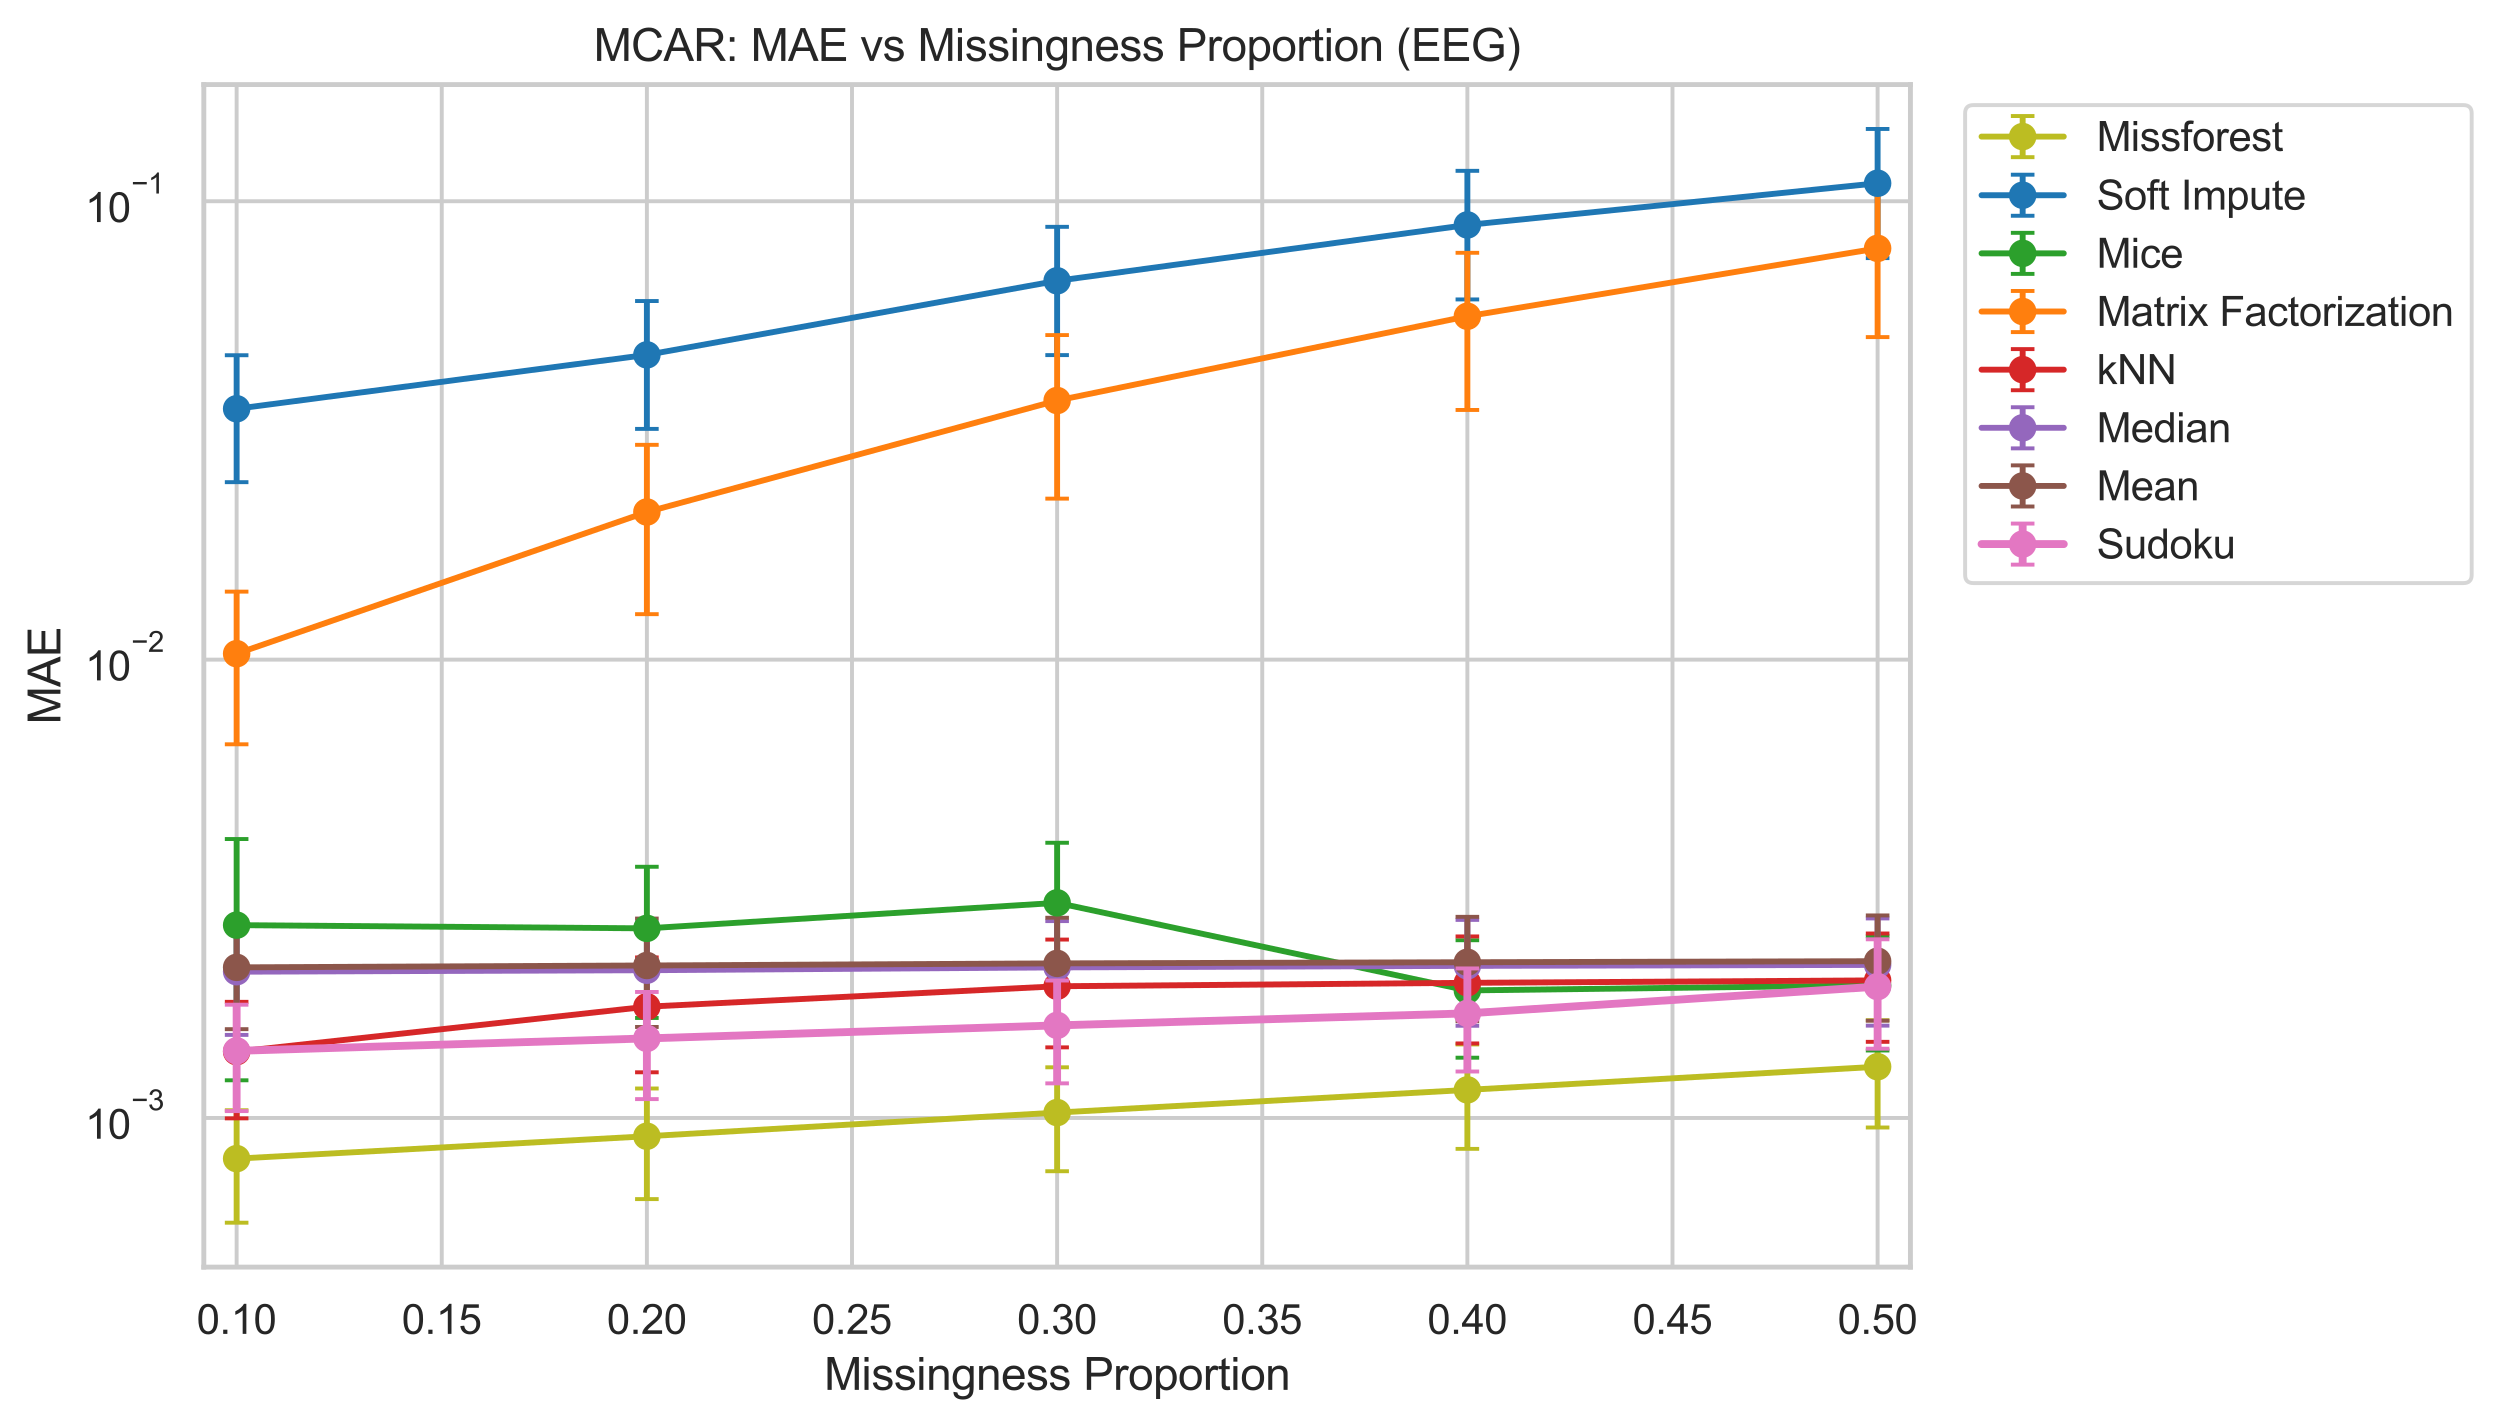<?xml version="1.0" encoding="utf-8" standalone="no"?>
<!DOCTYPE svg PUBLIC "-//W3C//DTD SVG 1.1//EN"
  "http://www.w3.org/Graphics/SVG/1.1/DTD/svg11.dtd">
<svg xmlns:xlink="http://www.w3.org/1999/xlink" width="635.591pt" height="362.958pt" viewBox="0 0 635.591 362.958" xmlns="http://www.w3.org/2000/svg" version="1.1">
 <defs>
  <style type="text/css">*{stroke-linejoin: round; stroke-linecap: butt}</style>
 </defs>
 <g id="figure_1">
  <g id="patch_1">
   <path d="M 0 362.958 
L 635.591 362.958 
L 635.591 0 
L 0 0 
z
" style="fill: #ffffff"/>
  </g>
  <g id="axes_1">
   <g id="patch_2">
    <path d="M 51.817 322.142 
L 485.702 322.142 
L 485.702 21.499 
L 51.817 21.499 
z
" style="fill: #ffffff"/>
   </g>
   <g id="matplotlib.axis_1">
    <g id="xtick_1">
     <g id="line2d_1">
      <path d="M 60.161 322.142 
L 60.161 21.499 
" clip-path="url(#p8db15d470e)" style="fill: none; stroke: #cccccc; stroke-linecap: round"/>
     </g>
     <g id="text_1">
      <!-- 0.10 -->
      <g style="fill: #262626" transform="translate(49.992 339.122) scale(0.104 -0.104)">
       <defs>
        <path id="ArialMT-30" d="M 266 2259 
Q 266 3072 433 3567 
Q 600 4063 929 4331 
Q 1259 4600 1759 4600 
Q 2128 4600 2406 4451 
Q 2684 4303 2865 4023 
Q 3047 3744 3150 3342 
Q 3253 2941 3253 2259 
Q 3253 1453 3087 958 
Q 2922 463 2592 192 
Q 2263 -78 1759 -78 
Q 1097 -78 719 397 
Q 266 969 266 2259 
z
M 844 2259 
Q 844 1131 1108 757 
Q 1372 384 1759 384 
Q 2147 384 2411 759 
Q 2675 1134 2675 2259 
Q 2675 3391 2411 3762 
Q 2147 4134 1753 4134 
Q 1366 4134 1134 3806 
Q 844 3388 844 2259 
z
" transform="scale(0.016)"/>
        <path id="ArialMT-2e" d="M 581 0 
L 581 641 
L 1222 641 
L 1222 0 
L 581 0 
z
" transform="scale(0.016)"/>
        <path id="ArialMT-31" d="M 2384 0 
L 1822 0 
L 1822 3584 
Q 1619 3391 1289 3197 
Q 959 3003 697 2906 
L 697 3450 
Q 1169 3672 1522 3987 
Q 1875 4303 2022 4600 
L 2384 4600 
L 2384 0 
z
" transform="scale(0.016)"/>
       </defs>
       <use xlink:href="#ArialMT-30"/>
       <use xlink:href="#ArialMT-2e" transform="translate(55.615 0)"/>
       <use xlink:href="#ArialMT-31" transform="translate(83.398 0)"/>
       <use xlink:href="#ArialMT-30" transform="translate(139.014 0)"/>
      </g>
     </g>
    </g>
    <g id="xtick_2">
     <g id="line2d_2">
      <path d="M 112.31 322.142 
L 112.31 21.499 
" clip-path="url(#p8db15d470e)" style="fill: none; stroke: #cccccc; stroke-linecap: round"/>
     </g>
     <g id="text_2">
      <!-- 0.15 -->
      <g style="fill: #262626" transform="translate(102.142 339.122) scale(0.104 -0.104)">
       <defs>
        <path id="ArialMT-35" d="M 266 1200 
L 856 1250 
Q 922 819 1161 601 
Q 1400 384 1738 384 
Q 2144 384 2425 690 
Q 2706 997 2706 1503 
Q 2706 1984 2436 2262 
Q 2166 2541 1728 2541 
Q 1456 2541 1237 2417 
Q 1019 2294 894 2097 
L 366 2166 
L 809 4519 
L 3088 4519 
L 3088 3981 
L 1259 3981 
L 1013 2750 
Q 1425 3038 1878 3038 
Q 2478 3038 2890 2622 
Q 3303 2206 3303 1553 
Q 3303 931 2941 478 
Q 2500 -78 1738 -78 
Q 1113 -78 717 272 
Q 322 622 266 1200 
z
" transform="scale(0.016)"/>
       </defs>
       <use xlink:href="#ArialMT-30"/>
       <use xlink:href="#ArialMT-2e" transform="translate(55.615 0)"/>
       <use xlink:href="#ArialMT-31" transform="translate(83.398 0)"/>
       <use xlink:href="#ArialMT-35" transform="translate(139.014 0)"/>
      </g>
     </g>
    </g>
    <g id="xtick_3">
     <g id="line2d_3">
      <path d="M 164.46 322.142 
L 164.46 21.499 
" clip-path="url(#p8db15d470e)" style="fill: none; stroke: #cccccc; stroke-linecap: round"/>
     </g>
     <g id="text_3">
      <!-- 0.20 -->
      <g style="fill: #262626" transform="translate(154.292 339.122) scale(0.104 -0.104)">
       <defs>
        <path id="ArialMT-32" d="M 3222 541 
L 3222 0 
L 194 0 
Q 188 203 259 391 
Q 375 700 629 1000 
Q 884 1300 1366 1694 
Q 2113 2306 2375 2664 
Q 2638 3022 2638 3341 
Q 2638 3675 2398 3904 
Q 2159 4134 1775 4134 
Q 1369 4134 1125 3890 
Q 881 3647 878 3216 
L 300 3275 
Q 359 3922 746 4261 
Q 1134 4600 1788 4600 
Q 2447 4600 2831 4234 
Q 3216 3869 3216 3328 
Q 3216 3053 3103 2787 
Q 2991 2522 2730 2228 
Q 2469 1934 1863 1422 
Q 1356 997 1212 845 
Q 1069 694 975 541 
L 3222 541 
z
" transform="scale(0.016)"/>
       </defs>
       <use xlink:href="#ArialMT-30"/>
       <use xlink:href="#ArialMT-2e" transform="translate(55.615 0)"/>
       <use xlink:href="#ArialMT-32" transform="translate(83.398 0)"/>
       <use xlink:href="#ArialMT-30" transform="translate(139.014 0)"/>
      </g>
     </g>
    </g>
    <g id="xtick_4">
     <g id="line2d_4">
      <path d="M 216.61 322.142 
L 216.61 21.499 
" clip-path="url(#p8db15d470e)" style="fill: none; stroke: #cccccc; stroke-linecap: round"/>
     </g>
     <g id="text_4">
      <!-- 0.25 -->
      <g style="fill: #262626" transform="translate(206.441 339.122) scale(0.104 -0.104)">
       <use xlink:href="#ArialMT-30"/>
       <use xlink:href="#ArialMT-2e" transform="translate(55.615 0)"/>
       <use xlink:href="#ArialMT-32" transform="translate(83.398 0)"/>
       <use xlink:href="#ArialMT-35" transform="translate(139.014 0)"/>
      </g>
     </g>
    </g>
    <g id="xtick_5">
     <g id="line2d_5">
      <path d="M 268.759 322.142 
L 268.759 21.499 
" clip-path="url(#p8db15d470e)" style="fill: none; stroke: #cccccc; stroke-linecap: round"/>
     </g>
     <g id="text_5">
      <!-- 0.30 -->
      <g style="fill: #262626" transform="translate(258.591 339.122) scale(0.104 -0.104)">
       <defs>
        <path id="ArialMT-33" d="M 269 1209 
L 831 1284 
Q 928 806 1161 595 
Q 1394 384 1728 384 
Q 2125 384 2398 659 
Q 2672 934 2672 1341 
Q 2672 1728 2419 1979 
Q 2166 2231 1775 2231 
Q 1616 2231 1378 2169 
L 1441 2663 
Q 1497 2656 1531 2656 
Q 1891 2656 2178 2843 
Q 2466 3031 2466 3422 
Q 2466 3731 2256 3934 
Q 2047 4138 1716 4138 
Q 1388 4138 1169 3931 
Q 950 3725 888 3313 
L 325 3413 
Q 428 3978 793 4289 
Q 1159 4600 1703 4600 
Q 2078 4600 2393 4439 
Q 2709 4278 2876 4000 
Q 3044 3722 3044 3409 
Q 3044 3113 2884 2869 
Q 2725 2625 2413 2481 
Q 2819 2388 3044 2092 
Q 3269 1797 3269 1353 
Q 3269 753 2831 336 
Q 2394 -81 1725 -81 
Q 1122 -81 723 278 
Q 325 638 269 1209 
z
" transform="scale(0.016)"/>
       </defs>
       <use xlink:href="#ArialMT-30"/>
       <use xlink:href="#ArialMT-2e" transform="translate(55.615 0)"/>
       <use xlink:href="#ArialMT-33" transform="translate(83.398 0)"/>
       <use xlink:href="#ArialMT-30" transform="translate(139.014 0)"/>
      </g>
     </g>
    </g>
    <g id="xtick_6">
     <g id="line2d_6">
      <path d="M 320.909 322.142 
L 320.909 21.499 
" clip-path="url(#p8db15d470e)" style="fill: none; stroke: #cccccc; stroke-linecap: round"/>
     </g>
     <g id="text_6">
      <!-- 0.35 -->
      <g style="fill: #262626" transform="translate(310.741 339.122) scale(0.104 -0.104)">
       <use xlink:href="#ArialMT-30"/>
       <use xlink:href="#ArialMT-2e" transform="translate(55.615 0)"/>
       <use xlink:href="#ArialMT-33" transform="translate(83.398 0)"/>
       <use xlink:href="#ArialMT-35" transform="translate(139.014 0)"/>
      </g>
     </g>
    </g>
    <g id="xtick_7">
     <g id="line2d_7">
      <path d="M 373.059 322.142 
L 373.059 21.499 
" clip-path="url(#p8db15d470e)" style="fill: none; stroke: #cccccc; stroke-linecap: round"/>
     </g>
     <g id="text_7">
      <!-- 0.40 -->
      <g style="fill: #262626" transform="translate(362.89 339.122) scale(0.104 -0.104)">
       <defs>
        <path id="ArialMT-34" d="M 2069 0 
L 2069 1097 
L 81 1097 
L 81 1613 
L 2172 4581 
L 2631 4581 
L 2631 1613 
L 3250 1613 
L 3250 1097 
L 2631 1097 
L 2631 0 
L 2069 0 
z
M 2069 1613 
L 2069 3678 
L 634 1613 
L 2069 1613 
z
" transform="scale(0.016)"/>
       </defs>
       <use xlink:href="#ArialMT-30"/>
       <use xlink:href="#ArialMT-2e" transform="translate(55.615 0)"/>
       <use xlink:href="#ArialMT-34" transform="translate(83.398 0)"/>
       <use xlink:href="#ArialMT-30" transform="translate(139.014 0)"/>
      </g>
     </g>
    </g>
    <g id="xtick_8">
     <g id="line2d_8">
      <path d="M 425.208 322.142 
L 425.208 21.499 
" clip-path="url(#p8db15d470e)" style="fill: none; stroke: #cccccc; stroke-linecap: round"/>
     </g>
     <g id="text_8">
      <!-- 0.45 -->
      <g style="fill: #262626" transform="translate(415.04 339.122) scale(0.104 -0.104)">
       <use xlink:href="#ArialMT-30"/>
       <use xlink:href="#ArialMT-2e" transform="translate(55.615 0)"/>
       <use xlink:href="#ArialMT-34" transform="translate(83.398 0)"/>
       <use xlink:href="#ArialMT-35" transform="translate(139.014 0)"/>
      </g>
     </g>
    </g>
    <g id="xtick_9">
     <g id="line2d_9">
      <path d="M 477.358 322.142 
L 477.358 21.499 
" clip-path="url(#p8db15d470e)" style="fill: none; stroke: #cccccc; stroke-linecap: round"/>
     </g>
     <g id="text_9">
      <!-- 0.50 -->
      <g style="fill: #262626" transform="translate(467.19 339.122) scale(0.104 -0.104)">
       <use xlink:href="#ArialMT-30"/>
       <use xlink:href="#ArialMT-2e" transform="translate(55.615 0)"/>
       <use xlink:href="#ArialMT-35" transform="translate(83.398 0)"/>
       <use xlink:href="#ArialMT-30" transform="translate(139.014 0)"/>
      </g>
     </g>
    </g>
    <g id="text_10">
     <!-- Missingness Proportion -->
     <g style="fill: #262626" transform="translate(209.519 353.359) scale(0.114 -0.114)">
      <defs>
       <path id="ArialMT-4d" d="M 475 0 
L 475 4581 
L 1388 4581 
L 2472 1338 
Q 2622 884 2691 659 
Q 2769 909 2934 1394 
L 4031 4581 
L 4847 4581 
L 4847 0 
L 4263 0 
L 4263 3834 
L 2931 0 
L 2384 0 
L 1059 3900 
L 1059 0 
L 475 0 
z
" transform="scale(0.016)"/>
       <path id="ArialMT-69" d="M 425 3934 
L 425 4581 
L 988 4581 
L 988 3934 
L 425 3934 
z
M 425 0 
L 425 3319 
L 988 3319 
L 988 0 
L 425 0 
z
" transform="scale(0.016)"/>
       <path id="ArialMT-73" d="M 197 991 
L 753 1078 
Q 800 744 1014 566 
Q 1228 388 1613 388 
Q 2000 388 2187 545 
Q 2375 703 2375 916 
Q 2375 1106 2209 1216 
Q 2094 1291 1634 1406 
Q 1016 1563 777 1677 
Q 538 1791 414 1992 
Q 291 2194 291 2438 
Q 291 2659 392 2848 
Q 494 3038 669 3163 
Q 800 3259 1026 3326 
Q 1253 3394 1513 3394 
Q 1903 3394 2198 3281 
Q 2494 3169 2634 2976 
Q 2775 2784 2828 2463 
L 2278 2388 
Q 2241 2644 2061 2787 
Q 1881 2931 1553 2931 
Q 1166 2931 1000 2803 
Q 834 2675 834 2503 
Q 834 2394 903 2306 
Q 972 2216 1119 2156 
Q 1203 2125 1616 2013 
Q 2213 1853 2448 1751 
Q 2684 1650 2818 1456 
Q 2953 1263 2953 975 
Q 2953 694 2789 445 
Q 2625 197 2315 61 
Q 2006 -75 1616 -75 
Q 969 -75 630 194 
Q 291 463 197 991 
z
" transform="scale(0.016)"/>
       <path id="ArialMT-6e" d="M 422 0 
L 422 3319 
L 928 3319 
L 928 2847 
Q 1294 3394 1984 3394 
Q 2284 3394 2536 3286 
Q 2788 3178 2913 3003 
Q 3038 2828 3088 2588 
Q 3119 2431 3119 2041 
L 3119 0 
L 2556 0 
L 2556 2019 
Q 2556 2363 2490 2533 
Q 2425 2703 2258 2804 
Q 2091 2906 1866 2906 
Q 1506 2906 1245 2678 
Q 984 2450 984 1813 
L 984 0 
L 422 0 
z
" transform="scale(0.016)"/>
       <path id="ArialMT-67" d="M 319 -275 
L 866 -356 
Q 900 -609 1056 -725 
Q 1266 -881 1628 -881 
Q 2019 -881 2231 -725 
Q 2444 -569 2519 -288 
Q 2563 -116 2559 434 
Q 2191 0 1641 0 
Q 956 0 581 494 
Q 206 988 206 1678 
Q 206 2153 378 2554 
Q 550 2956 876 3175 
Q 1203 3394 1644 3394 
Q 2231 3394 2613 2919 
L 2613 3319 
L 3131 3319 
L 3131 450 
Q 3131 -325 2973 -648 
Q 2816 -972 2473 -1159 
Q 2131 -1347 1631 -1347 
Q 1038 -1347 672 -1080 
Q 306 -813 319 -275 
z
M 784 1719 
Q 784 1066 1043 766 
Q 1303 466 1694 466 
Q 2081 466 2343 764 
Q 2606 1063 2606 1700 
Q 2606 2309 2336 2618 
Q 2066 2928 1684 2928 
Q 1309 2928 1046 2623 
Q 784 2319 784 1719 
z
" transform="scale(0.016)"/>
       <path id="ArialMT-65" d="M 2694 1069 
L 3275 997 
Q 3138 488 2766 206 
Q 2394 -75 1816 -75 
Q 1088 -75 661 373 
Q 234 822 234 1631 
Q 234 2469 665 2931 
Q 1097 3394 1784 3394 
Q 2450 3394 2872 2941 
Q 3294 2488 3294 1666 
Q 3294 1616 3291 1516 
L 816 1516 
Q 847 969 1125 678 
Q 1403 388 1819 388 
Q 2128 388 2347 550 
Q 2566 713 2694 1069 
z
M 847 1978 
L 2700 1978 
Q 2663 2397 2488 2606 
Q 2219 2931 1791 2931 
Q 1403 2931 1139 2672 
Q 875 2413 847 1978 
z
" transform="scale(0.016)"/>
       <path id="ArialMT-20" transform="scale(0.016)"/>
       <path id="ArialMT-50" d="M 494 0 
L 494 4581 
L 2222 4581 
Q 2678 4581 2919 4538 
Q 3256 4481 3484 4323 
Q 3713 4166 3852 3881 
Q 3991 3597 3991 3256 
Q 3991 2672 3619 2267 
Q 3247 1863 2275 1863 
L 1100 1863 
L 1100 0 
L 494 0 
z
M 1100 2403 
L 2284 2403 
Q 2872 2403 3119 2622 
Q 3366 2841 3366 3238 
Q 3366 3525 3220 3729 
Q 3075 3934 2838 4000 
Q 2684 4041 2272 4041 
L 1100 4041 
L 1100 2403 
z
" transform="scale(0.016)"/>
       <path id="ArialMT-72" d="M 416 0 
L 416 3319 
L 922 3319 
L 922 2816 
Q 1116 3169 1280 3281 
Q 1444 3394 1641 3394 
Q 1925 3394 2219 3213 
L 2025 2691 
Q 1819 2813 1613 2813 
Q 1428 2813 1281 2702 
Q 1134 2591 1072 2394 
Q 978 2094 978 1738 
L 978 0 
L 416 0 
z
" transform="scale(0.016)"/>
       <path id="ArialMT-6f" d="M 213 1659 
Q 213 2581 725 3025 
Q 1153 3394 1769 3394 
Q 2453 3394 2887 2945 
Q 3322 2497 3322 1706 
Q 3322 1066 3130 698 
Q 2938 331 2570 128 
Q 2203 -75 1769 -75 
Q 1072 -75 642 372 
Q 213 819 213 1659 
z
M 791 1659 
Q 791 1022 1069 705 
Q 1347 388 1769 388 
Q 2188 388 2466 706 
Q 2744 1025 2744 1678 
Q 2744 2294 2464 2611 
Q 2184 2928 1769 2928 
Q 1347 2928 1069 2612 
Q 791 2297 791 1659 
z
" transform="scale(0.016)"/>
       <path id="ArialMT-70" d="M 422 -1272 
L 422 3319 
L 934 3319 
L 934 2888 
Q 1116 3141 1344 3267 
Q 1572 3394 1897 3394 
Q 2322 3394 2647 3175 
Q 2972 2956 3137 2557 
Q 3303 2159 3303 1684 
Q 3303 1175 3120 767 
Q 2938 359 2589 142 
Q 2241 -75 1856 -75 
Q 1575 -75 1351 44 
Q 1128 163 984 344 
L 984 -1272 
L 422 -1272 
z
M 931 1641 
Q 931 1000 1190 694 
Q 1450 388 1819 388 
Q 2194 388 2461 705 
Q 2728 1022 2728 1688 
Q 2728 2322 2467 2637 
Q 2206 2953 1844 2953 
Q 1484 2953 1207 2617 
Q 931 2281 931 1641 
z
" transform="scale(0.016)"/>
       <path id="ArialMT-74" d="M 1650 503 
L 1731 6 
Q 1494 -44 1306 -44 
Q 1000 -44 831 53 
Q 663 150 594 308 
Q 525 466 525 972 
L 525 2881 
L 113 2881 
L 113 3319 
L 525 3319 
L 525 4141 
L 1084 4478 
L 1084 3319 
L 1650 3319 
L 1650 2881 
L 1084 2881 
L 1084 941 
Q 1084 700 1114 631 
Q 1144 563 1211 522 
Q 1278 481 1403 481 
Q 1497 481 1650 503 
z
" transform="scale(0.016)"/>
      </defs>
      <use xlink:href="#ArialMT-4d"/>
      <use xlink:href="#ArialMT-69" transform="translate(83.301 0)"/>
      <use xlink:href="#ArialMT-73" transform="translate(105.518 0)"/>
      <use xlink:href="#ArialMT-73" transform="translate(155.518 0)"/>
      <use xlink:href="#ArialMT-69" transform="translate(205.518 0)"/>
      <use xlink:href="#ArialMT-6e" transform="translate(227.734 0)"/>
      <use xlink:href="#ArialMT-67" transform="translate(283.35 0)"/>
      <use xlink:href="#ArialMT-6e" transform="translate(338.965 0)"/>
      <use xlink:href="#ArialMT-65" transform="translate(394.58 0)"/>
      <use xlink:href="#ArialMT-73" transform="translate(450.195 0)"/>
      <use xlink:href="#ArialMT-73" transform="translate(500.195 0)"/>
      <use xlink:href="#ArialMT-20" transform="translate(550.195 0)"/>
      <use xlink:href="#ArialMT-50" transform="translate(577.979 0)"/>
      <use xlink:href="#ArialMT-72" transform="translate(644.678 0)"/>
      <use xlink:href="#ArialMT-6f" transform="translate(677.979 0)"/>
      <use xlink:href="#ArialMT-70" transform="translate(733.594 0)"/>
      <use xlink:href="#ArialMT-6f" transform="translate(789.209 0)"/>
      <use xlink:href="#ArialMT-72" transform="translate(844.824 0)"/>
      <use xlink:href="#ArialMT-74" transform="translate(878.125 0)"/>
      <use xlink:href="#ArialMT-69" transform="translate(905.908 0)"/>
      <use xlink:href="#ArialMT-6f" transform="translate(928.125 0)"/>
      <use xlink:href="#ArialMT-6e" transform="translate(983.74 0)"/>
     </g>
    </g>
   </g>
   <g id="matplotlib.axis_2">
    <g id="ytick_1">
     <g id="line2d_10">
      <path d="M 51.817 284.225 
L 485.702 284.225 
" clip-path="url(#p8db15d470e)" style="fill: none; stroke: #cccccc; stroke-linecap: round"/>
     </g>
     <g id="text_11">
      <!-- $\mathdefault{10^{-3}}$ -->
      <g style="fill: #262626" transform="translate(21.626 289.613) scale(0.104 -0.104)">
       <defs>
        <path id="ArialMT-2212" d="M 3381 1997 
L 356 1997 
L 356 2522 
L 3381 2522 
L 3381 1997 
z
" transform="scale(0.016)"/>
       </defs>
       <use xlink:href="#ArialMT-31" transform="translate(0 0.994)"/>
       <use xlink:href="#ArialMT-30" transform="translate(55.615 0.994)"/>
       <use xlink:href="#ArialMT-2212" transform="translate(112.973 70.688) scale(0.7)"/>
       <use xlink:href="#ArialMT-33" transform="translate(153.852 70.688) scale(0.7)"/>
      </g>
     </g>
    </g>
    <g id="ytick_2">
     <g id="line2d_11">
      <path d="M 51.817 167.696 
L 485.702 167.696 
" clip-path="url(#p8db15d470e)" style="fill: none; stroke: #cccccc; stroke-linecap: round"/>
     </g>
     <g id="text_12">
      <!-- $\mathdefault{10^{-2}}$ -->
      <g style="fill: #262626" transform="translate(21.626 173.085) scale(0.104 -0.104)">
       <use xlink:href="#ArialMT-31" transform="translate(0 0.994)"/>
       <use xlink:href="#ArialMT-30" transform="translate(55.615 0.994)"/>
       <use xlink:href="#ArialMT-2212" transform="translate(112.973 70.688) scale(0.7)"/>
       <use xlink:href="#ArialMT-32" transform="translate(153.852 70.688) scale(0.7)"/>
      </g>
     </g>
    </g>
    <g id="ytick_3">
     <g id="line2d_12">
      <path d="M 51.817 51.168 
L 485.702 51.168 
" clip-path="url(#p8db15d470e)" style="fill: none; stroke: #cccccc; stroke-linecap: round"/>
     </g>
     <g id="text_13">
      <!-- $\mathdefault{10^{-1}}$ -->
      <g style="fill: #262626" transform="translate(21.626 56.556) scale(0.104 -0.104)">
       <use xlink:href="#ArialMT-31" transform="translate(0 0.994)"/>
       <use xlink:href="#ArialMT-30" transform="translate(55.615 0.994)"/>
       <use xlink:href="#ArialMT-2212" transform="translate(112.973 70.688) scale(0.7)"/>
       <use xlink:href="#ArialMT-31" transform="translate(153.852 70.688) scale(0.7)"/>
      </g>
     </g>
    </g>
    <g id="ytick_4"/>
    <g id="ytick_5"/>
    <g id="ytick_6"/>
    <g id="ytick_7"/>
    <g id="ytick_8"/>
    <g id="ytick_9"/>
    <g id="ytick_10"/>
    <g id="ytick_11"/>
    <g id="ytick_12"/>
    <g id="ytick_13"/>
    <g id="ytick_14"/>
    <g id="ytick_15"/>
    <g id="ytick_16"/>
    <g id="ytick_17"/>
    <g id="ytick_18"/>
    <g id="ytick_19"/>
    <g id="ytick_20"/>
    <g id="ytick_21"/>
    <g id="ytick_22"/>
    <g id="ytick_23"/>
    <g id="ytick_24"/>
    <g id="text_14">
     <!-- MAE -->
     <g style="fill: #262626" transform="translate(15.36 184.173) rotate(-90) scale(0.114 -0.114)">
      <defs>
       <path id="ArialMT-41" d="M -9 0 
L 1750 4581 
L 2403 4581 
L 4278 0 
L 3588 0 
L 3053 1388 
L 1138 1388 
L 634 0 
L -9 0 
z
M 1313 1881 
L 2866 1881 
L 2388 3150 
Q 2169 3728 2063 4100 
Q 1975 3659 1816 3225 
L 1313 1881 
z
" transform="scale(0.016)"/>
       <path id="ArialMT-45" d="M 506 0 
L 506 4581 
L 3819 4581 
L 3819 4041 
L 1113 4041 
L 1113 2638 
L 3647 2638 
L 3647 2100 
L 1113 2100 
L 1113 541 
L 3925 541 
L 3925 0 
L 506 0 
z
" transform="scale(0.016)"/>
      </defs>
      <use xlink:href="#ArialMT-4d"/>
      <use xlink:href="#ArialMT-41" transform="translate(83.301 0)"/>
      <use xlink:href="#ArialMT-45" transform="translate(150 0)"/>
     </g>
    </g>
   </g>
   <g id="LineCollection_1">
    <path d="M 60.161 310.85 
L 60.161 282.264 
" clip-path="url(#p8db15d470e)" style="fill: none; stroke: #bcbd22; stroke-width: 1.5"/>
    <path d="M 164.46 304.86 
L 164.46 276.739 
" clip-path="url(#p8db15d470e)" style="fill: none; stroke: #bcbd22; stroke-width: 1.5"/>
    <path d="M 268.759 297.762 
L 268.759 271.353 
" clip-path="url(#p8db15d470e)" style="fill: none; stroke: #bcbd22; stroke-width: 1.5"/>
    <path d="M 373.059 292.084 
L 373.059 265.531 
" clip-path="url(#p8db15d470e)" style="fill: none; stroke: #bcbd22; stroke-width: 1.5"/>
    <path d="M 477.358 286.653 
L 477.358 259.376 
" clip-path="url(#p8db15d470e)" style="fill: none; stroke: #bcbd22; stroke-width: 1.5"/>
   </g>
   <g id="line2d_13">
    <defs>
     <path id="m89406e2324" d="M 3 0 
L -3 -0 
" style="stroke: #bcbd22"/>
    </defs>
    <g clip-path="url(#p8db15d470e)">
     <use xlink:href="#m89406e2324" x="60.161" y="310.85" style="fill: #bcbd22; stroke: #bcbd22"/>
     <use xlink:href="#m89406e2324" x="164.46" y="304.86" style="fill: #bcbd22; stroke: #bcbd22"/>
     <use xlink:href="#m89406e2324" x="268.759" y="297.762" style="fill: #bcbd22; stroke: #bcbd22"/>
     <use xlink:href="#m89406e2324" x="373.059" y="292.084" style="fill: #bcbd22; stroke: #bcbd22"/>
     <use xlink:href="#m89406e2324" x="477.358" y="286.653" style="fill: #bcbd22; stroke: #bcbd22"/>
    </g>
   </g>
   <g id="line2d_14">
    <g clip-path="url(#p8db15d470e)">
     <use xlink:href="#m89406e2324" x="60.161" y="282.264" style="fill: #bcbd22; stroke: #bcbd22"/>
     <use xlink:href="#m89406e2324" x="164.46" y="276.739" style="fill: #bcbd22; stroke: #bcbd22"/>
     <use xlink:href="#m89406e2324" x="268.759" y="271.353" style="fill: #bcbd22; stroke: #bcbd22"/>
     <use xlink:href="#m89406e2324" x="373.059" y="265.531" style="fill: #bcbd22; stroke: #bcbd22"/>
     <use xlink:href="#m89406e2324" x="477.358" y="259.376" style="fill: #bcbd22; stroke: #bcbd22"/>
    </g>
   </g>
   <g id="LineCollection_2">
    <path d="M 60.161 122.583 
L 60.161 90.317 
" clip-path="url(#p8db15d470e)" style="fill: none; stroke: #1f77b4; stroke-width: 1.5"/>
    <path d="M 164.46 109.039 
L 164.46 76.532 
" clip-path="url(#p8db15d470e)" style="fill: none; stroke: #1f77b4; stroke-width: 1.5"/>
    <path d="M 268.759 90.287 
L 268.759 57.662 
" clip-path="url(#p8db15d470e)" style="fill: none; stroke: #1f77b4; stroke-width: 1.5"/>
    <path d="M 373.059 76.134 
L 373.059 43.432 
" clip-path="url(#p8db15d470e)" style="fill: none; stroke: #1f77b4; stroke-width: 1.5"/>
    <path d="M 477.358 65.611 
L 477.358 32.792 
" clip-path="url(#p8db15d470e)" style="fill: none; stroke: #1f77b4; stroke-width: 1.5"/>
   </g>
   <g id="line2d_15">
    <defs>
     <path id="mecdb75209c" d="M 3 0 
L -3 -0 
" style="stroke: #1f77b4"/>
    </defs>
    <g clip-path="url(#p8db15d470e)">
     <use xlink:href="#mecdb75209c" x="60.161" y="122.583" style="fill: #1f77b4; stroke: #1f77b4"/>
     <use xlink:href="#mecdb75209c" x="164.46" y="109.039" style="fill: #1f77b4; stroke: #1f77b4"/>
     <use xlink:href="#mecdb75209c" x="268.759" y="90.287" style="fill: #1f77b4; stroke: #1f77b4"/>
     <use xlink:href="#mecdb75209c" x="373.059" y="76.134" style="fill: #1f77b4; stroke: #1f77b4"/>
     <use xlink:href="#mecdb75209c" x="477.358" y="65.611" style="fill: #1f77b4; stroke: #1f77b4"/>
    </g>
   </g>
   <g id="line2d_16">
    <g clip-path="url(#p8db15d470e)">
     <use xlink:href="#mecdb75209c" x="60.161" y="90.317" style="fill: #1f77b4; stroke: #1f77b4"/>
     <use xlink:href="#mecdb75209c" x="164.46" y="76.532" style="fill: #1f77b4; stroke: #1f77b4"/>
     <use xlink:href="#mecdb75209c" x="268.759" y="57.662" style="fill: #1f77b4; stroke: #1f77b4"/>
     <use xlink:href="#mecdb75209c" x="373.059" y="43.432" style="fill: #1f77b4; stroke: #1f77b4"/>
     <use xlink:href="#mecdb75209c" x="477.358" y="32.792" style="fill: #1f77b4; stroke: #1f77b4"/>
    </g>
   </g>
   <g id="LineCollection_3">
    <path d="M 60.161 274.644 
L 60.161 213.311 
" clip-path="url(#p8db15d470e)" style="fill: none; stroke: #2ca02c; stroke-width: 1.5"/>
    <path d="M 164.46 258.797 
L 164.46 220.37 
" clip-path="url(#p8db15d470e)" style="fill: none; stroke: #2ca02c; stroke-width: 1.5"/>
    <path d="M 268.759 251.51 
L 268.759 214.26 
" clip-path="url(#p8db15d470e)" style="fill: none; stroke: #2ca02c; stroke-width: 1.5"/>
    <path d="M 373.059 268.901 
L 373.059 239.046 
" clip-path="url(#p8db15d470e)" style="fill: none; stroke: #2ca02c; stroke-width: 1.5"/>
    <path d="M 477.358 267.074 
L 477.358 238.043 
" clip-path="url(#p8db15d470e)" style="fill: none; stroke: #2ca02c; stroke-width: 1.5"/>
   </g>
   <g id="line2d_17">
    <defs>
     <path id="mda092d712a" d="M 3 0 
L -3 -0 
" style="stroke: #2ca02c"/>
    </defs>
    <g clip-path="url(#p8db15d470e)">
     <use xlink:href="#mda092d712a" x="60.161" y="274.644" style="fill: #2ca02c; stroke: #2ca02c"/>
     <use xlink:href="#mda092d712a" x="164.46" y="258.797" style="fill: #2ca02c; stroke: #2ca02c"/>
     <use xlink:href="#mda092d712a" x="268.759" y="251.51" style="fill: #2ca02c; stroke: #2ca02c"/>
     <use xlink:href="#mda092d712a" x="373.059" y="268.901" style="fill: #2ca02c; stroke: #2ca02c"/>
     <use xlink:href="#mda092d712a" x="477.358" y="267.074" style="fill: #2ca02c; stroke: #2ca02c"/>
    </g>
   </g>
   <g id="line2d_18">
    <g clip-path="url(#p8db15d470e)">
     <use xlink:href="#mda092d712a" x="60.161" y="213.311" style="fill: #2ca02c; stroke: #2ca02c"/>
     <use xlink:href="#mda092d712a" x="164.46" y="220.37" style="fill: #2ca02c; stroke: #2ca02c"/>
     <use xlink:href="#mda092d712a" x="268.759" y="214.26" style="fill: #2ca02c; stroke: #2ca02c"/>
     <use xlink:href="#mda092d712a" x="373.059" y="239.046" style="fill: #2ca02c; stroke: #2ca02c"/>
     <use xlink:href="#mda092d712a" x="477.358" y="238.043" style="fill: #2ca02c; stroke: #2ca02c"/>
    </g>
   </g>
   <g id="LineCollection_4">
    <path d="M 60.161 189.234 
L 60.161 150.417 
" clip-path="url(#p8db15d470e)" style="fill: none; stroke: #ff7f0e; stroke-width: 1.5"/>
    <path d="M 164.46 156.141 
L 164.46 113.09 
" clip-path="url(#p8db15d470e)" style="fill: none; stroke: #ff7f0e; stroke-width: 1.5"/>
    <path d="M 268.759 126.779 
L 268.759 85.186 
" clip-path="url(#p8db15d470e)" style="fill: none; stroke: #ff7f0e; stroke-width: 1.5"/>
    <path d="M 373.059 104.229 
L 373.059 64.271 
" clip-path="url(#p8db15d470e)" style="fill: none; stroke: #ff7f0e; stroke-width: 1.5"/>
    <path d="M 477.358 85.708 
L 477.358 47.592 
" clip-path="url(#p8db15d470e)" style="fill: none; stroke: #ff7f0e; stroke-width: 1.5"/>
   </g>
   <g id="line2d_19">
    <defs>
     <path id="m914ffc0a0e" d="M 3 0 
L -3 -0 
" style="stroke: #ff7f0e"/>
    </defs>
    <g clip-path="url(#p8db15d470e)">
     <use xlink:href="#m914ffc0a0e" x="60.161" y="189.234" style="fill: #ff7f0e; stroke: #ff7f0e"/>
     <use xlink:href="#m914ffc0a0e" x="164.46" y="156.141" style="fill: #ff7f0e; stroke: #ff7f0e"/>
     <use xlink:href="#m914ffc0a0e" x="268.759" y="126.779" style="fill: #ff7f0e; stroke: #ff7f0e"/>
     <use xlink:href="#m914ffc0a0e" x="373.059" y="104.229" style="fill: #ff7f0e; stroke: #ff7f0e"/>
     <use xlink:href="#m914ffc0a0e" x="477.358" y="85.708" style="fill: #ff7f0e; stroke: #ff7f0e"/>
    </g>
   </g>
   <g id="line2d_20">
    <g clip-path="url(#p8db15d470e)">
     <use xlink:href="#m914ffc0a0e" x="60.161" y="150.417" style="fill: #ff7f0e; stroke: #ff7f0e"/>
     <use xlink:href="#m914ffc0a0e" x="164.46" y="113.09" style="fill: #ff7f0e; stroke: #ff7f0e"/>
     <use xlink:href="#m914ffc0a0e" x="268.759" y="85.186" style="fill: #ff7f0e; stroke: #ff7f0e"/>
     <use xlink:href="#m914ffc0a0e" x="373.059" y="64.271" style="fill: #ff7f0e; stroke: #ff7f0e"/>
     <use xlink:href="#m914ffc0a0e" x="477.358" y="47.592" style="fill: #ff7f0e; stroke: #ff7f0e"/>
    </g>
   </g>
   <g id="LineCollection_5">
    <path d="M 60.161 284.325 
L 60.161 254.699 
" clip-path="url(#p8db15d470e)" style="fill: none; stroke: #d62728; stroke-width: 1.5"/>
    <path d="M 164.46 272.62 
L 164.46 243.411 
" clip-path="url(#p8db15d470e)" style="fill: none; stroke: #d62728; stroke-width: 1.5"/>
    <path d="M 268.759 266.283 
L 268.759 238.868 
" clip-path="url(#p8db15d470e)" style="fill: none; stroke: #d62728; stroke-width: 1.5"/>
    <path d="M 373.059 265.273 
L 373.059 238.08 
" clip-path="url(#p8db15d470e)" style="fill: none; stroke: #d62728; stroke-width: 1.5"/>
    <path d="M 477.358 264.877 
L 477.358 237.325 
" clip-path="url(#p8db15d470e)" style="fill: none; stroke: #d62728; stroke-width: 1.5"/>
   </g>
   <g id="line2d_21">
    <defs>
     <path id="m11ecd531e1" d="M 3 0 
L -3 -0 
" style="stroke: #d62728"/>
    </defs>
    <g clip-path="url(#p8db15d470e)">
     <use xlink:href="#m11ecd531e1" x="60.161" y="284.325" style="fill: #d62728; stroke: #d62728"/>
     <use xlink:href="#m11ecd531e1" x="164.46" y="272.62" style="fill: #d62728; stroke: #d62728"/>
     <use xlink:href="#m11ecd531e1" x="268.759" y="266.283" style="fill: #d62728; stroke: #d62728"/>
     <use xlink:href="#m11ecd531e1" x="373.059" y="265.273" style="fill: #d62728; stroke: #d62728"/>
     <use xlink:href="#m11ecd531e1" x="477.358" y="264.877" style="fill: #d62728; stroke: #d62728"/>
    </g>
   </g>
   <g id="line2d_22">
    <g clip-path="url(#p8db15d470e)">
     <use xlink:href="#m11ecd531e1" x="60.161" y="254.699" style="fill: #d62728; stroke: #d62728"/>
     <use xlink:href="#m11ecd531e1" x="164.46" y="243.411" style="fill: #d62728; stroke: #d62728"/>
     <use xlink:href="#m11ecd531e1" x="268.759" y="238.868" style="fill: #d62728; stroke: #d62728"/>
     <use xlink:href="#m11ecd531e1" x="373.059" y="238.08" style="fill: #d62728; stroke: #d62728"/>
     <use xlink:href="#m11ecd531e1" x="477.358" y="237.325" style="fill: #d62728; stroke: #d62728"/>
    </g>
   </g>
   <g id="LineCollection_6">
    <path d="M 60.161 263.117 
L 60.161 234.864 
" clip-path="url(#p8db15d470e)" style="fill: none; stroke: #9467bd; stroke-width: 1.5"/>
    <path d="M 164.46 262.727 
L 164.46 234.494 
" clip-path="url(#p8db15d470e)" style="fill: none; stroke: #9467bd; stroke-width: 1.5"/>
    <path d="M 268.759 261.335 
L 268.759 234.17 
" clip-path="url(#p8db15d470e)" style="fill: none; stroke: #9467bd; stroke-width: 1.5"/>
    <path d="M 373.059 260.79 
L 373.059 233.872 
" clip-path="url(#p8db15d470e)" style="fill: none; stroke: #9467bd; stroke-width: 1.5"/>
    <path d="M 477.358 260.757 
L 477.358 233.5 
" clip-path="url(#p8db15d470e)" style="fill: none; stroke: #9467bd; stroke-width: 1.5"/>
   </g>
   <g id="line2d_23">
    <defs>
     <path id="mca7af91bfe" d="M 3 0 
L -3 -0 
" style="stroke: #9467bd"/>
    </defs>
    <g clip-path="url(#p8db15d470e)">
     <use xlink:href="#mca7af91bfe" x="60.161" y="263.117" style="fill: #9467bd; stroke: #9467bd"/>
     <use xlink:href="#mca7af91bfe" x="164.46" y="262.727" style="fill: #9467bd; stroke: #9467bd"/>
     <use xlink:href="#mca7af91bfe" x="268.759" y="261.335" style="fill: #9467bd; stroke: #9467bd"/>
     <use xlink:href="#mca7af91bfe" x="373.059" y="260.79" style="fill: #9467bd; stroke: #9467bd"/>
     <use xlink:href="#mca7af91bfe" x="477.358" y="260.757" style="fill: #9467bd; stroke: #9467bd"/>
    </g>
   </g>
   <g id="line2d_24">
    <g clip-path="url(#p8db15d470e)">
     <use xlink:href="#mca7af91bfe" x="60.161" y="234.864" style="fill: #9467bd; stroke: #9467bd"/>
     <use xlink:href="#mca7af91bfe" x="164.46" y="234.494" style="fill: #9467bd; stroke: #9467bd"/>
     <use xlink:href="#mca7af91bfe" x="268.759" y="234.17" style="fill: #9467bd; stroke: #9467bd"/>
     <use xlink:href="#mca7af91bfe" x="373.059" y="233.872" style="fill: #9467bd; stroke: #9467bd"/>
     <use xlink:href="#mca7af91bfe" x="477.358" y="233.5" style="fill: #9467bd; stroke: #9467bd"/>
    </g>
   </g>
   <g id="LineCollection_7">
    <path d="M 60.161 261.65 
L 60.161 233.964 
" clip-path="url(#p8db15d470e)" style="fill: none; stroke: #8c564b; stroke-width: 1.5"/>
    <path d="M 164.46 261.091 
L 164.46 233.537 
" clip-path="url(#p8db15d470e)" style="fill: none; stroke: #8c564b; stroke-width: 1.5"/>
    <path d="M 268.759 260.007 
L 268.759 233.322 
" clip-path="url(#p8db15d470e)" style="fill: none; stroke: #8c564b; stroke-width: 1.5"/>
    <path d="M 373.059 259.624 
L 373.059 233.089 
" clip-path="url(#p8db15d470e)" style="fill: none; stroke: #8c564b; stroke-width: 1.5"/>
    <path d="M 477.358 259.496 
L 477.358 232.741 
" clip-path="url(#p8db15d470e)" style="fill: none; stroke: #8c564b; stroke-width: 1.5"/>
   </g>
   <g id="line2d_25">
    <defs>
     <path id="m7d1e3e1f0c" d="M 3 0 
L -3 -0 
" style="stroke: #8c564b"/>
    </defs>
    <g clip-path="url(#p8db15d470e)">
     <use xlink:href="#m7d1e3e1f0c" x="60.161" y="261.65" style="fill: #8c564b; stroke: #8c564b"/>
     <use xlink:href="#m7d1e3e1f0c" x="164.46" y="261.091" style="fill: #8c564b; stroke: #8c564b"/>
     <use xlink:href="#m7d1e3e1f0c" x="268.759" y="260.007" style="fill: #8c564b; stroke: #8c564b"/>
     <use xlink:href="#m7d1e3e1f0c" x="373.059" y="259.624" style="fill: #8c564b; stroke: #8c564b"/>
     <use xlink:href="#m7d1e3e1f0c" x="477.358" y="259.496" style="fill: #8c564b; stroke: #8c564b"/>
    </g>
   </g>
   <g id="line2d_26">
    <g clip-path="url(#p8db15d470e)">
     <use xlink:href="#m7d1e3e1f0c" x="60.161" y="233.964" style="fill: #8c564b; stroke: #8c564b"/>
     <use xlink:href="#m7d1e3e1f0c" x="164.46" y="233.537" style="fill: #8c564b; stroke: #8c564b"/>
     <use xlink:href="#m7d1e3e1f0c" x="268.759" y="233.322" style="fill: #8c564b; stroke: #8c564b"/>
     <use xlink:href="#m7d1e3e1f0c" x="373.059" y="233.089" style="fill: #8c564b; stroke: #8c564b"/>
     <use xlink:href="#m7d1e3e1f0c" x="477.358" y="232.741" style="fill: #8c564b; stroke: #8c564b"/>
    </g>
   </g>
   <g id="line2d_27">
    <path d="M 60.161 294.565 
L 164.46 288.871 
L 268.759 282.854 
L 373.059 277.085 
L 477.358 271.199 
" clip-path="url(#p8db15d470e)" style="fill: none; stroke: #bcbd22; stroke-width: 1.5; stroke-linecap: round"/>
    <defs>
     <path id="mfe263692c3" d="M 0 3 
C 0.796 3 1.559 2.684 2.121 2.121 
C 2.684 1.559 3 0.796 3 0 
C 3 -0.796 2.684 -1.559 2.121 -2.121 
C 1.559 -2.684 0.796 -3 0 -3 
C -0.796 -3 -1.559 -2.684 -2.121 -2.121 
C -2.684 -1.559 -3 -0.796 -3 0 
C -3 0.796 -2.684 1.559 -2.121 2.121 
C -1.559 2.684 -0.796 3 0 3 
z
" style="stroke: #bcbd22"/>
    </defs>
    <g clip-path="url(#p8db15d470e)">
     <use xlink:href="#mfe263692c3" x="60.161" y="294.565" style="fill: #bcbd22; stroke: #bcbd22"/>
     <use xlink:href="#mfe263692c3" x="164.46" y="288.871" style="fill: #bcbd22; stroke: #bcbd22"/>
     <use xlink:href="#mfe263692c3" x="268.759" y="282.854" style="fill: #bcbd22; stroke: #bcbd22"/>
     <use xlink:href="#mfe263692c3" x="373.059" y="277.085" style="fill: #bcbd22; stroke: #bcbd22"/>
     <use xlink:href="#mfe263692c3" x="477.358" y="271.199" style="fill: #bcbd22; stroke: #bcbd22"/>
    </g>
   </g>
   <g id="line2d_28">
    <path d="M 60.161 103.921 
L 164.46 90.219 
L 268.759 71.39 
L 373.059 57.186 
L 477.358 46.586 
" clip-path="url(#p8db15d470e)" style="fill: none; stroke: #1f77b4; stroke-width: 1.5; stroke-linecap: round"/>
    <defs>
     <path id="mab82785c0f" d="M 0 3 
C 0.796 3 1.559 2.684 2.121 2.121 
C 2.684 1.559 3 0.796 3 0 
C 3 -0.796 2.684 -1.559 2.121 -2.121 
C 1.559 -2.684 0.796 -3 0 -3 
C -0.796 -3 -1.559 -2.684 -2.121 -2.121 
C -2.684 -1.559 -3 -0.796 -3 0 
C -3 0.796 -2.684 1.559 -2.121 2.121 
C -1.559 2.684 -0.796 3 0 3 
z
" style="stroke: #1f77b4"/>
    </defs>
    <g clip-path="url(#p8db15d470e)">
     <use xlink:href="#mab82785c0f" x="60.161" y="103.921" style="fill: #1f77b4; stroke: #1f77b4"/>
     <use xlink:href="#mab82785c0f" x="164.46" y="90.219" style="fill: #1f77b4; stroke: #1f77b4"/>
     <use xlink:href="#mab82785c0f" x="268.759" y="71.39" style="fill: #1f77b4; stroke: #1f77b4"/>
     <use xlink:href="#mab82785c0f" x="373.059" y="57.186" style="fill: #1f77b4; stroke: #1f77b4"/>
     <use xlink:href="#mab82785c0f" x="477.358" y="46.586" style="fill: #1f77b4; stroke: #1f77b4"/>
    </g>
   </g>
   <g id="line2d_29">
    <path d="M 60.161 235.204 
L 164.46 236.021 
L 268.759 229.533 
L 373.059 251.803 
L 477.358 250.505 
" clip-path="url(#p8db15d470e)" style="fill: none; stroke: #2ca02c; stroke-width: 1.5; stroke-linecap: round"/>
    <defs>
     <path id="mb11b3ed7a9" d="M 0 3 
C 0.796 3 1.559 2.684 2.121 2.121 
C 2.684 1.559 3 0.796 3 0 
C 3 -0.796 2.684 -1.559 2.121 -2.121 
C 1.559 -2.684 0.796 -3 0 -3 
C -0.796 -3 -1.559 -2.684 -2.121 -2.121 
C -2.684 -1.559 -3 -0.796 -3 0 
C -3 0.796 -2.684 1.559 -2.121 2.121 
C -1.559 2.684 -0.796 3 0 3 
z
" style="stroke: #2ca02c"/>
    </defs>
    <g clip-path="url(#p8db15d470e)">
     <use xlink:href="#mb11b3ed7a9" x="60.161" y="235.204" style="fill: #2ca02c; stroke: #2ca02c"/>
     <use xlink:href="#mb11b3ed7a9" x="164.46" y="236.021" style="fill: #2ca02c; stroke: #2ca02c"/>
     <use xlink:href="#mb11b3ed7a9" x="268.759" y="229.533" style="fill: #2ca02c; stroke: #2ca02c"/>
     <use xlink:href="#mb11b3ed7a9" x="373.059" y="251.803" style="fill: #2ca02c; stroke: #2ca02c"/>
     <use xlink:href="#mb11b3ed7a9" x="477.358" y="250.505" style="fill: #2ca02c; stroke: #2ca02c"/>
    </g>
   </g>
   <g id="line2d_30">
    <path d="M 60.161 166.192 
L 164.46 130.169 
L 268.759 101.825 
L 373.059 80.404 
L 477.358 63.143 
" clip-path="url(#p8db15d470e)" style="fill: none; stroke: #ff7f0e; stroke-width: 1.5; stroke-linecap: round"/>
    <defs>
     <path id="mcad42a30eb" d="M 0 3 
C 0.796 3 1.559 2.684 2.121 2.121 
C 2.684 1.559 3 0.796 3 0 
C 3 -0.796 2.684 -1.559 2.121 -2.121 
C 1.559 -2.684 0.796 -3 0 -3 
C -0.796 -3 -1.559 -2.684 -2.121 -2.121 
C -2.684 -1.559 -3 -0.796 -3 0 
C -3 0.796 -2.684 1.559 -2.121 2.121 
C -1.559 2.684 -0.796 3 0 3 
z
" style="stroke: #ff7f0e"/>
    </defs>
    <g clip-path="url(#p8db15d470e)">
     <use xlink:href="#mcad42a30eb" x="60.161" y="166.192" style="fill: #ff7f0e; stroke: #ff7f0e"/>
     <use xlink:href="#mcad42a30eb" x="164.46" y="130.169" style="fill: #ff7f0e; stroke: #ff7f0e"/>
     <use xlink:href="#mcad42a30eb" x="268.759" y="101.825" style="fill: #ff7f0e; stroke: #ff7f0e"/>
     <use xlink:href="#mcad42a30eb" x="373.059" y="80.404" style="fill: #ff7f0e; stroke: #ff7f0e"/>
     <use xlink:href="#mcad42a30eb" x="477.358" y="63.143" style="fill: #ff7f0e; stroke: #ff7f0e"/>
    </g>
   </g>
   <g id="line2d_31">
    <path d="M 60.161 267.374 
L 164.46 255.937 
L 268.759 250.741 
L 373.059 249.872 
L 477.358 249.249 
" clip-path="url(#p8db15d470e)" style="fill: none; stroke: #d62728; stroke-width: 1.5; stroke-linecap: round"/>
    <defs>
     <path id="m60afc7eba5" d="M 0 3 
C 0.796 3 1.559 2.684 2.121 2.121 
C 2.684 1.559 3 0.796 3 0 
C 3 -0.796 2.684 -1.559 2.121 -2.121 
C 1.559 -2.684 0.796 -3 0 -3 
C -0.796 -3 -1.559 -2.684 -2.121 -2.121 
C -2.684 -1.559 -3 -0.796 -3 0 
C -3 0.796 -2.684 1.559 -2.121 2.121 
C -1.559 2.684 -0.796 3 0 3 
z
" style="stroke: #d62728"/>
    </defs>
    <g clip-path="url(#p8db15d470e)">
     <use xlink:href="#m60afc7eba5" x="60.161" y="267.374" style="fill: #d62728; stroke: #d62728"/>
     <use xlink:href="#m60afc7eba5" x="164.46" y="255.937" style="fill: #d62728; stroke: #d62728"/>
     <use xlink:href="#m60afc7eba5" x="268.759" y="250.741" style="fill: #d62728; stroke: #d62728"/>
     <use xlink:href="#m60afc7eba5" x="373.059" y="249.872" style="fill: #d62728; stroke: #d62728"/>
     <use xlink:href="#m60afc7eba5" x="477.358" y="249.249" style="fill: #d62728; stroke: #d62728"/>
    </g>
   </g>
   <g id="line2d_32">
    <path d="M 60.161 247.044 
L 164.46 246.667 
L 268.759 245.951 
L 373.059 245.562 
L 477.358 245.315 
" clip-path="url(#p8db15d470e)" style="fill: none; stroke: #9467bd; stroke-width: 1.5; stroke-linecap: round"/>
    <defs>
     <path id="mc0ee7c9481" d="M 0 3 
C 0.796 3 1.559 2.684 2.121 2.121 
C 2.684 1.559 3 0.796 3 0 
C 3 -0.796 2.684 -1.559 2.121 -2.121 
C 1.559 -2.684 0.796 -3 0 -3 
C -0.796 -3 -1.559 -2.684 -2.121 -2.121 
C -2.684 -1.559 -3 -0.796 -3 0 
C -3 0.796 -2.684 1.559 -2.121 2.121 
C -1.559 2.684 -0.796 3 0 3 
z
" style="stroke: #9467bd"/>
    </defs>
    <g clip-path="url(#p8db15d470e)">
     <use xlink:href="#mc0ee7c9481" x="60.161" y="247.044" style="fill: #9467bd; stroke: #9467bd"/>
     <use xlink:href="#mc0ee7c9481" x="164.46" y="246.667" style="fill: #9467bd; stroke: #9467bd"/>
     <use xlink:href="#mc0ee7c9481" x="268.759" y="245.951" style="fill: #9467bd; stroke: #9467bd"/>
     <use xlink:href="#mc0ee7c9481" x="373.059" y="245.562" style="fill: #9467bd; stroke: #9467bd"/>
     <use xlink:href="#mc0ee7c9481" x="477.358" y="245.315" style="fill: #9467bd; stroke: #9467bd"/>
    </g>
   </g>
   <g id="line2d_33">
    <path d="M 60.161 245.937 
L 164.46 245.461 
L 268.759 244.926 
L 373.059 244.637 
L 477.358 244.371 
" clip-path="url(#p8db15d470e)" style="fill: none; stroke: #8c564b; stroke-width: 1.5; stroke-linecap: round"/>
    <defs>
     <path id="m3ca0c4c934" d="M 0 3 
C 0.796 3 1.559 2.684 2.121 2.121 
C 2.684 1.559 3 0.796 3 0 
C 3 -0.796 2.684 -1.559 2.121 -2.121 
C 1.559 -2.684 0.796 -3 0 -3 
C -0.796 -3 -1.559 -2.684 -2.121 -2.121 
C -2.684 -1.559 -3 -0.796 -3 0 
C -3 0.796 -2.684 1.559 -2.121 2.121 
C -1.559 2.684 -0.796 3 0 3 
z
" style="stroke: #8c564b"/>
    </defs>
    <g clip-path="url(#p8db15d470e)">
     <use xlink:href="#m3ca0c4c934" x="60.161" y="245.937" style="fill: #8c564b; stroke: #8c564b"/>
     <use xlink:href="#m3ca0c4c934" x="164.46" y="245.461" style="fill: #8c564b; stroke: #8c564b"/>
     <use xlink:href="#m3ca0c4c934" x="268.759" y="244.926" style="fill: #8c564b; stroke: #8c564b"/>
     <use xlink:href="#m3ca0c4c934" x="373.059" y="244.637" style="fill: #8c564b; stroke: #8c564b"/>
     <use xlink:href="#m3ca0c4c934" x="477.358" y="244.371" style="fill: #8c564b; stroke: #8c564b"/>
    </g>
   </g>
   <g id="patch_3">
    <path d="M 51.817 322.142 
L 51.817 21.499 
" style="fill: none; stroke: #cccccc; stroke-width: 1.25; stroke-linejoin: miter; stroke-linecap: square"/>
   </g>
   <g id="patch_4">
    <path d="M 485.702 322.142 
L 485.702 21.499 
" style="fill: none; stroke: #cccccc; stroke-width: 1.25; stroke-linejoin: miter; stroke-linecap: square"/>
   </g>
   <g id="patch_5">
    <path d="M 51.817 322.142 
L 485.702 322.142 
" style="fill: none; stroke: #cccccc; stroke-width: 1.25; stroke-linejoin: miter; stroke-linecap: square"/>
   </g>
   <g id="patch_6">
    <path d="M 51.817 21.499 
L 485.702 21.499 
" style="fill: none; stroke: #cccccc; stroke-width: 1.25; stroke-linejoin: miter; stroke-linecap: square"/>
   </g>
   <g id="LineCollection_8">
    <path d="M 60.161 282.475 
L 60.161 255.43 
" clip-path="url(#p8db15d470e)" style="fill: none; stroke: #e377c2; stroke-width: 2"/>
    <path d="M 164.46 279.428 
L 164.46 252.193 
" clip-path="url(#p8db15d470e)" style="fill: none; stroke: #e377c2; stroke-width: 2"/>
    <path d="M 268.759 275.428 
L 268.759 249.284 
" clip-path="url(#p8db15d470e)" style="fill: none; stroke: #e377c2; stroke-width: 2"/>
    <path d="M 373.059 272.413 
L 373.059 246.207 
" clip-path="url(#p8db15d470e)" style="fill: none; stroke: #e377c2; stroke-width: 2"/>
    <path d="M 477.358 266.624 
L 477.358 238.805 
" clip-path="url(#p8db15d470e)" style="fill: none; stroke: #e377c2; stroke-width: 2"/>
   </g>
   <g id="line2d_34">
    <defs>
     <path id="m6bfee2f971" d="M 3 0 
L -3 -0 
" style="stroke: #e377c2"/>
    </defs>
    <g clip-path="url(#p8db15d470e)">
     <use xlink:href="#m6bfee2f971" x="60.161" y="282.475" style="fill: #e377c2; stroke: #e377c2"/>
     <use xlink:href="#m6bfee2f971" x="164.46" y="279.428" style="fill: #e377c2; stroke: #e377c2"/>
     <use xlink:href="#m6bfee2f971" x="268.759" y="275.428" style="fill: #e377c2; stroke: #e377c2"/>
     <use xlink:href="#m6bfee2f971" x="373.059" y="272.413" style="fill: #e377c2; stroke: #e377c2"/>
     <use xlink:href="#m6bfee2f971" x="477.358" y="266.624" style="fill: #e377c2; stroke: #e377c2"/>
    </g>
   </g>
   <g id="line2d_35">
    <g clip-path="url(#p8db15d470e)">
     <use xlink:href="#m6bfee2f971" x="60.161" y="255.43" style="fill: #e377c2; stroke: #e377c2"/>
     <use xlink:href="#m6bfee2f971" x="164.46" y="252.193" style="fill: #e377c2; stroke: #e377c2"/>
     <use xlink:href="#m6bfee2f971" x="268.759" y="249.284" style="fill: #e377c2; stroke: #e377c2"/>
     <use xlink:href="#m6bfee2f971" x="373.059" y="246.207" style="fill: #e377c2; stroke: #e377c2"/>
     <use xlink:href="#m6bfee2f971" x="477.358" y="238.805" style="fill: #e377c2; stroke: #e377c2"/>
    </g>
   </g>
   <g id="text_15">
    <!-- MCAR: MAE vs Missingness Proportion (EEG) -->
    <g style="fill: #262626" transform="translate(150.933 15.499) scale(0.114 -0.114)">
     <defs>
      <path id="ArialMT-43" d="M 3763 1606 
L 4369 1453 
Q 4178 706 3683 314 
Q 3188 -78 2472 -78 
Q 1731 -78 1267 223 
Q 803 525 561 1097 
Q 319 1669 319 2325 
Q 319 3041 592 3573 
Q 866 4106 1370 4382 
Q 1875 4659 2481 4659 
Q 3169 4659 3637 4309 
Q 4106 3959 4291 3325 
L 3694 3184 
Q 3534 3684 3231 3912 
Q 2928 4141 2469 4141 
Q 1941 4141 1586 3887 
Q 1231 3634 1087 3207 
Q 944 2781 944 2328 
Q 944 1744 1114 1308 
Q 1284 872 1643 656 
Q 2003 441 2422 441 
Q 2931 441 3284 734 
Q 3638 1028 3763 1606 
z
" transform="scale(0.016)"/>
      <path id="ArialMT-52" d="M 503 0 
L 503 4581 
L 2534 4581 
Q 3147 4581 3465 4457 
Q 3784 4334 3975 4021 
Q 4166 3709 4166 3331 
Q 4166 2844 3850 2509 
Q 3534 2175 2875 2084 
Q 3116 1969 3241 1856 
Q 3506 1613 3744 1247 
L 4541 0 
L 3778 0 
L 3172 953 
Q 2906 1366 2734 1584 
Q 2563 1803 2427 1890 
Q 2291 1978 2150 2013 
Q 2047 2034 1813 2034 
L 1109 2034 
L 1109 0 
L 503 0 
z
M 1109 2559 
L 2413 2559 
Q 2828 2559 3062 2645 
Q 3297 2731 3419 2920 
Q 3541 3109 3541 3331 
Q 3541 3656 3305 3865 
Q 3069 4075 2559 4075 
L 1109 4075 
L 1109 2559 
z
" transform="scale(0.016)"/>
      <path id="ArialMT-3a" d="M 578 2678 
L 578 3319 
L 1219 3319 
L 1219 2678 
L 578 2678 
z
M 578 0 
L 578 641 
L 1219 641 
L 1219 0 
L 578 0 
z
" transform="scale(0.016)"/>
      <path id="ArialMT-76" d="M 1344 0 
L 81 3319 
L 675 3319 
L 1388 1331 
Q 1503 1009 1600 663 
Q 1675 925 1809 1294 
L 2547 3319 
L 3125 3319 
L 1869 0 
L 1344 0 
z
" transform="scale(0.016)"/>
      <path id="ArialMT-28" d="M 1497 -1347 
Q 1031 -759 709 28 
Q 388 816 388 1659 
Q 388 2403 628 3084 
Q 909 3875 1497 4659 
L 1900 4659 
Q 1522 4009 1400 3731 
Q 1209 3300 1100 2831 
Q 966 2247 966 1656 
Q 966 153 1900 -1347 
L 1497 -1347 
z
" transform="scale(0.016)"/>
      <path id="ArialMT-47" d="M 2638 1797 
L 2638 2334 
L 4578 2338 
L 4578 638 
Q 4131 281 3656 101 
Q 3181 -78 2681 -78 
Q 2006 -78 1454 211 
Q 903 500 622 1047 
Q 341 1594 341 2269 
Q 341 2938 620 3517 
Q 900 4097 1425 4378 
Q 1950 4659 2634 4659 
Q 3131 4659 3532 4498 
Q 3934 4338 4162 4050 
Q 4391 3763 4509 3300 
L 3963 3150 
Q 3859 3500 3706 3700 
Q 3553 3900 3268 4020 
Q 2984 4141 2638 4141 
Q 2222 4141 1919 4014 
Q 1616 3888 1430 3681 
Q 1244 3475 1141 3228 
Q 966 2803 966 2306 
Q 966 1694 1177 1281 
Q 1388 869 1791 669 
Q 2194 469 2647 469 
Q 3041 469 3416 620 
Q 3791 772 3984 944 
L 3984 1797 
L 2638 1797 
z
" transform="scale(0.016)"/>
      <path id="ArialMT-29" d="M 791 -1347 
L 388 -1347 
Q 1322 153 1322 1656 
Q 1322 2244 1188 2822 
Q 1081 3291 891 3722 
Q 769 4003 388 4659 
L 791 4659 
Q 1378 3875 1659 3084 
Q 1900 2403 1900 1659 
Q 1900 816 1576 28 
Q 1253 -759 791 -1347 
z
" transform="scale(0.016)"/>
     </defs>
     <use xlink:href="#ArialMT-4d"/>
     <use xlink:href="#ArialMT-43" transform="translate(83.301 0)"/>
     <use xlink:href="#ArialMT-41" transform="translate(155.518 0)"/>
     <use xlink:href="#ArialMT-52" transform="translate(222.217 0)"/>
     <use xlink:href="#ArialMT-3a" transform="translate(294.434 0)"/>
     <use xlink:href="#ArialMT-20" transform="translate(322.217 0)"/>
     <use xlink:href="#ArialMT-4d" transform="translate(350 0)"/>
     <use xlink:href="#ArialMT-41" transform="translate(433.301 0)"/>
     <use xlink:href="#ArialMT-45" transform="translate(500 0)"/>
     <use xlink:href="#ArialMT-20" transform="translate(566.699 0)"/>
     <use xlink:href="#ArialMT-76" transform="translate(594.482 0)"/>
     <use xlink:href="#ArialMT-73" transform="translate(644.482 0)"/>
     <use xlink:href="#ArialMT-20" transform="translate(694.482 0)"/>
     <use xlink:href="#ArialMT-4d" transform="translate(722.266 0)"/>
     <use xlink:href="#ArialMT-69" transform="translate(805.566 0)"/>
     <use xlink:href="#ArialMT-73" transform="translate(827.783 0)"/>
     <use xlink:href="#ArialMT-73" transform="translate(877.783 0)"/>
     <use xlink:href="#ArialMT-69" transform="translate(927.783 0)"/>
     <use xlink:href="#ArialMT-6e" transform="translate(950 0)"/>
     <use xlink:href="#ArialMT-67" transform="translate(1005.615 0)"/>
     <use xlink:href="#ArialMT-6e" transform="translate(1061.23 0)"/>
     <use xlink:href="#ArialMT-65" transform="translate(1116.846 0)"/>
     <use xlink:href="#ArialMT-73" transform="translate(1172.461 0)"/>
     <use xlink:href="#ArialMT-73" transform="translate(1222.461 0)"/>
     <use xlink:href="#ArialMT-20" transform="translate(1272.461 0)"/>
     <use xlink:href="#ArialMT-50" transform="translate(1300.244 0)"/>
     <use xlink:href="#ArialMT-72" transform="translate(1366.943 0)"/>
     <use xlink:href="#ArialMT-6f" transform="translate(1400.244 0)"/>
     <use xlink:href="#ArialMT-70" transform="translate(1455.859 0)"/>
     <use xlink:href="#ArialMT-6f" transform="translate(1511.475 0)"/>
     <use xlink:href="#ArialMT-72" transform="translate(1567.09 0)"/>
     <use xlink:href="#ArialMT-74" transform="translate(1600.391 0)"/>
     <use xlink:href="#ArialMT-69" transform="translate(1628.174 0)"/>
     <use xlink:href="#ArialMT-6f" transform="translate(1650.391 0)"/>
     <use xlink:href="#ArialMT-6e" transform="translate(1706.006 0)"/>
     <use xlink:href="#ArialMT-20" transform="translate(1761.621 0)"/>
     <use xlink:href="#ArialMT-28" transform="translate(1789.404 0)"/>
     <use xlink:href="#ArialMT-45" transform="translate(1822.705 0)"/>
     <use xlink:href="#ArialMT-45" transform="translate(1889.404 0)"/>
     <use xlink:href="#ArialMT-47" transform="translate(1956.104 0)"/>
     <use xlink:href="#ArialMT-29" transform="translate(2033.887 0)"/>
    </g>
   </g>
   <g id="line2d_36">
    <path d="M 60.161 267.167 
L 164.46 264 
L 268.759 260.686 
L 373.059 257.632 
L 477.358 250.826 
" clip-path="url(#p8db15d470e)" style="fill: none; stroke: #e377c2; stroke-width: 2; stroke-linecap: round"/>
    <defs>
     <path id="mdf2c2e88cf" d="M 0 3 
C 0.796 3 1.559 2.684 2.121 2.121 
C 2.684 1.559 3 0.796 3 0 
C 3 -0.796 2.684 -1.559 2.121 -2.121 
C 1.559 -2.684 0.796 -3 0 -3 
C -0.796 -3 -1.559 -2.684 -2.121 -2.121 
C -2.684 -1.559 -3 -0.796 -3 0 
C -3 0.796 -2.684 1.559 -2.121 2.121 
C -1.559 2.684 -0.796 3 0 3 
z
" style="stroke: #e377c2"/>
    </defs>
    <g clip-path="url(#p8db15d470e)">
     <use xlink:href="#mdf2c2e88cf" x="60.161" y="267.167" style="fill: #e377c2; stroke: #e377c2"/>
     <use xlink:href="#mdf2c2e88cf" x="164.46" y="264" style="fill: #e377c2; stroke: #e377c2"/>
     <use xlink:href="#mdf2c2e88cf" x="268.759" y="260.686" style="fill: #e377c2; stroke: #e377c2"/>
     <use xlink:href="#mdf2c2e88cf" x="373.059" y="257.632" style="fill: #e377c2; stroke: #e377c2"/>
     <use xlink:href="#mdf2c2e88cf" x="477.358" y="250.826" style="fill: #e377c2; stroke: #e377c2"/>
    </g>
   </g>
   <g id="legend_1">
    <g id="patch_7">
     <path d="M 501.695 148.241 
L 626.301 148.241 
Q 628.391 148.241 628.391 146.151 
L 628.391 28.814 
Q 628.391 26.724 626.301 26.724 
L 501.695 26.724 
Q 499.605 26.724 499.605 28.814 
L 499.605 146.151 
Q 499.605 148.241 501.695 148.241 
z
" style="fill: #ffffff; opacity: 0.8; stroke: #cccccc; stroke-linejoin: miter"/>
    </g>
    <g id="LineCollection_9">
     <path d="M 514.235 39.951 
L 514.235 29.501 
" style="fill: none; stroke: #bcbd22; stroke-width: 1.5"/>
    </g>
    <g id="line2d_37">
     <g>
      <use xlink:href="#m89406e2324" x="514.235" y="39.951" style="fill: #bcbd22; stroke: #bcbd22"/>
     </g>
    </g>
    <g id="line2d_38">
     <g>
      <use xlink:href="#m89406e2324" x="514.235" y="29.501" style="fill: #bcbd22; stroke: #bcbd22"/>
     </g>
    </g>
    <g id="line2d_39">
     <path d="M 503.785 34.726 
L 524.685 34.726 
" style="fill: none; stroke: #bcbd22; stroke-width: 1.5; stroke-linecap: round"/>
    </g>
    <g id="line2d_40">
     <g>
      <use xlink:href="#mfe263692c3" x="514.235" y="34.726" style="fill: #bcbd22; stroke: #bcbd22"/>
     </g>
    </g>
    <g id="text_16">
     <!-- Missforest -->
     <g style="fill: #262626" transform="translate(533.045 38.384) scale(0.104 -0.104)">
      <defs>
       <path id="ArialMT-66" d="M 556 0 
L 556 2881 
L 59 2881 
L 59 3319 
L 556 3319 
L 556 3672 
Q 556 4006 616 4169 
Q 697 4388 901 4523 
Q 1106 4659 1475 4659 
Q 1713 4659 2000 4603 
L 1916 4113 
Q 1741 4144 1584 4144 
Q 1328 4144 1222 4034 
Q 1116 3925 1116 3625 
L 1116 3319 
L 1763 3319 
L 1763 2881 
L 1116 2881 
L 1116 0 
L 556 0 
z
" transform="scale(0.016)"/>
      </defs>
      <use xlink:href="#ArialMT-4d"/>
      <use xlink:href="#ArialMT-69" transform="translate(83.301 0)"/>
      <use xlink:href="#ArialMT-73" transform="translate(105.518 0)"/>
      <use xlink:href="#ArialMT-73" transform="translate(155.518 0)"/>
      <use xlink:href="#ArialMT-66" transform="translate(205.518 0)"/>
      <use xlink:href="#ArialMT-6f" transform="translate(233.301 0)"/>
      <use xlink:href="#ArialMT-72" transform="translate(288.916 0)"/>
      <use xlink:href="#ArialMT-65" transform="translate(322.217 0)"/>
      <use xlink:href="#ArialMT-73" transform="translate(377.832 0)"/>
      <use xlink:href="#ArialMT-74" transform="translate(427.832 0)"/>
     </g>
    </g>
    <g id="LineCollection_10">
     <path d="M 514.235 54.86 
L 514.235 44.41 
" style="fill: none; stroke: #1f77b4; stroke-width: 1.5"/>
    </g>
    <g id="line2d_41">
     <g>
      <use xlink:href="#mecdb75209c" x="514.235" y="54.86" style="fill: #1f77b4; stroke: #1f77b4"/>
     </g>
    </g>
    <g id="line2d_42">
     <g>
      <use xlink:href="#mecdb75209c" x="514.235" y="44.41" style="fill: #1f77b4; stroke: #1f77b4"/>
     </g>
    </g>
    <g id="line2d_43">
     <path d="M 503.785 49.635 
L 524.685 49.635 
" style="fill: none; stroke: #1f77b4; stroke-width: 1.5; stroke-linecap: round"/>
    </g>
    <g id="line2d_44">
     <g>
      <use xlink:href="#mab82785c0f" x="514.235" y="49.635" style="fill: #1f77b4; stroke: #1f77b4"/>
     </g>
    </g>
    <g id="text_17">
     <!-- Soft Impute -->
     <g style="fill: #262626" transform="translate(533.045 53.293) scale(0.104 -0.104)">
      <defs>
       <path id="ArialMT-53" d="M 288 1472 
L 859 1522 
Q 900 1178 1048 958 
Q 1197 738 1509 602 
Q 1822 466 2213 466 
Q 2559 466 2825 569 
Q 3091 672 3220 851 
Q 3350 1031 3350 1244 
Q 3350 1459 3225 1620 
Q 3100 1781 2813 1891 
Q 2628 1963 1997 2114 
Q 1366 2266 1113 2400 
Q 784 2572 623 2826 
Q 463 3081 463 3397 
Q 463 3744 659 4045 
Q 856 4347 1234 4503 
Q 1613 4659 2075 4659 
Q 2584 4659 2973 4495 
Q 3363 4331 3572 4012 
Q 3781 3694 3797 3291 
L 3216 3247 
Q 3169 3681 2898 3903 
Q 2628 4125 2100 4125 
Q 1550 4125 1298 3923 
Q 1047 3722 1047 3438 
Q 1047 3191 1225 3031 
Q 1400 2872 2139 2705 
Q 2878 2538 3153 2413 
Q 3553 2228 3743 1945 
Q 3934 1663 3934 1294 
Q 3934 928 3725 604 
Q 3516 281 3123 101 
Q 2731 -78 2241 -78 
Q 1619 -78 1198 103 
Q 778 284 539 648 
Q 300 1013 288 1472 
z
" transform="scale(0.016)"/>
       <path id="ArialMT-49" d="M 597 0 
L 597 4581 
L 1203 4581 
L 1203 0 
L 597 0 
z
" transform="scale(0.016)"/>
       <path id="ArialMT-6d" d="M 422 0 
L 422 3319 
L 925 3319 
L 925 2853 
Q 1081 3097 1340 3245 
Q 1600 3394 1931 3394 
Q 2300 3394 2536 3241 
Q 2772 3088 2869 2813 
Q 3263 3394 3894 3394 
Q 4388 3394 4653 3120 
Q 4919 2847 4919 2278 
L 4919 0 
L 4359 0 
L 4359 2091 
Q 4359 2428 4304 2576 
Q 4250 2725 4106 2815 
Q 3963 2906 3769 2906 
Q 3419 2906 3187 2673 
Q 2956 2441 2956 1928 
L 2956 0 
L 2394 0 
L 2394 2156 
Q 2394 2531 2256 2718 
Q 2119 2906 1806 2906 
Q 1569 2906 1367 2781 
Q 1166 2656 1075 2415 
Q 984 2175 984 1722 
L 984 0 
L 422 0 
z
" transform="scale(0.016)"/>
       <path id="ArialMT-75" d="M 2597 0 
L 2597 488 
Q 2209 -75 1544 -75 
Q 1250 -75 995 37 
Q 741 150 617 320 
Q 494 491 444 738 
Q 409 903 409 1263 
L 409 3319 
L 972 3319 
L 972 1478 
Q 972 1038 1006 884 
Q 1059 663 1231 536 
Q 1403 409 1656 409 
Q 1909 409 2131 539 
Q 2353 669 2445 892 
Q 2538 1116 2538 1541 
L 2538 3319 
L 3100 3319 
L 3100 0 
L 2597 0 
z
" transform="scale(0.016)"/>
      </defs>
      <use xlink:href="#ArialMT-53"/>
      <use xlink:href="#ArialMT-6f" transform="translate(66.699 0)"/>
      <use xlink:href="#ArialMT-66" transform="translate(122.314 0)"/>
      <use xlink:href="#ArialMT-74" transform="translate(150.098 0)"/>
      <use xlink:href="#ArialMT-20" transform="translate(177.881 0)"/>
      <use xlink:href="#ArialMT-49" transform="translate(205.664 0)"/>
      <use xlink:href="#ArialMT-6d" transform="translate(233.447 0)"/>
      <use xlink:href="#ArialMT-70" transform="translate(316.748 0)"/>
      <use xlink:href="#ArialMT-75" transform="translate(372.363 0)"/>
      <use xlink:href="#ArialMT-74" transform="translate(427.979 0)"/>
      <use xlink:href="#ArialMT-65" transform="translate(455.762 0)"/>
     </g>
    </g>
    <g id="LineCollection_11">
     <path d="M 514.235 69.642 
L 514.235 59.192 
" style="fill: none; stroke: #2ca02c; stroke-width: 1.5"/>
    </g>
    <g id="line2d_45">
     <g>
      <use xlink:href="#mda092d712a" x="514.235" y="69.642" style="fill: #2ca02c; stroke: #2ca02c"/>
     </g>
    </g>
    <g id="line2d_46">
     <g>
      <use xlink:href="#mda092d712a" x="514.235" y="59.192" style="fill: #2ca02c; stroke: #2ca02c"/>
     </g>
    </g>
    <g id="line2d_47">
     <path d="M 503.785 64.417 
L 524.685 64.417 
" style="fill: none; stroke: #2ca02c; stroke-width: 1.5; stroke-linecap: round"/>
    </g>
    <g id="line2d_48">
     <g>
      <use xlink:href="#mb11b3ed7a9" x="514.235" y="64.417" style="fill: #2ca02c; stroke: #2ca02c"/>
     </g>
    </g>
    <g id="text_18">
     <!-- Mice -->
     <g style="fill: #262626" transform="translate(533.045 68.075) scale(0.104 -0.104)">
      <defs>
       <path id="ArialMT-63" d="M 2588 1216 
L 3141 1144 
Q 3050 572 2676 248 
Q 2303 -75 1759 -75 
Q 1078 -75 664 370 
Q 250 816 250 1647 
Q 250 2184 428 2587 
Q 606 2991 970 3192 
Q 1334 3394 1763 3394 
Q 2303 3394 2647 3120 
Q 2991 2847 3088 2344 
L 2541 2259 
Q 2463 2594 2264 2762 
Q 2066 2931 1784 2931 
Q 1359 2931 1093 2626 
Q 828 2322 828 1663 
Q 828 994 1084 691 
Q 1341 388 1753 388 
Q 2084 388 2306 591 
Q 2528 794 2588 1216 
z
" transform="scale(0.016)"/>
      </defs>
      <use xlink:href="#ArialMT-4d"/>
      <use xlink:href="#ArialMT-69" transform="translate(83.301 0)"/>
      <use xlink:href="#ArialMT-63" transform="translate(105.518 0)"/>
      <use xlink:href="#ArialMT-65" transform="translate(155.518 0)"/>
     </g>
    </g>
    <g id="LineCollection_12">
     <path d="M 514.235 84.424 
L 514.235 73.974 
" style="fill: none; stroke: #ff7f0e; stroke-width: 1.5"/>
    </g>
    <g id="line2d_49">
     <g>
      <use xlink:href="#m914ffc0a0e" x="514.235" y="84.424" style="fill: #ff7f0e; stroke: #ff7f0e"/>
     </g>
    </g>
    <g id="line2d_50">
     <g>
      <use xlink:href="#m914ffc0a0e" x="514.235" y="73.974" style="fill: #ff7f0e; stroke: #ff7f0e"/>
     </g>
    </g>
    <g id="line2d_51">
     <path d="M 503.785 79.199 
L 524.685 79.199 
" style="fill: none; stroke: #ff7f0e; stroke-width: 1.5; stroke-linecap: round"/>
    </g>
    <g id="line2d_52">
     <g>
      <use xlink:href="#mcad42a30eb" x="514.235" y="79.199" style="fill: #ff7f0e; stroke: #ff7f0e"/>
     </g>
    </g>
    <g id="text_19">
     <!-- Matrix Factorization -->
     <g style="fill: #262626" transform="translate(533.045 82.857) scale(0.104 -0.104)">
      <defs>
       <path id="ArialMT-61" d="M 2588 409 
Q 2275 144 1986 34 
Q 1697 -75 1366 -75 
Q 819 -75 525 192 
Q 231 459 231 875 
Q 231 1119 342 1320 
Q 453 1522 633 1644 
Q 813 1766 1038 1828 
Q 1203 1872 1538 1913 
Q 2219 1994 2541 2106 
Q 2544 2222 2544 2253 
Q 2544 2597 2384 2738 
Q 2169 2928 1744 2928 
Q 1347 2928 1158 2789 
Q 969 2650 878 2297 
L 328 2372 
Q 403 2725 575 2942 
Q 747 3159 1072 3276 
Q 1397 3394 1825 3394 
Q 2250 3394 2515 3294 
Q 2781 3194 2906 3042 
Q 3031 2891 3081 2659 
Q 3109 2516 3109 2141 
L 3109 1391 
Q 3109 606 3145 398 
Q 3181 191 3288 0 
L 2700 0 
Q 2613 175 2588 409 
z
M 2541 1666 
Q 2234 1541 1622 1453 
Q 1275 1403 1131 1340 
Q 988 1278 909 1158 
Q 831 1038 831 891 
Q 831 666 1001 516 
Q 1172 366 1500 366 
Q 1825 366 2078 508 
Q 2331 650 2450 897 
Q 2541 1088 2541 1459 
L 2541 1666 
z
" transform="scale(0.016)"/>
       <path id="ArialMT-78" d="M 47 0 
L 1259 1725 
L 138 3319 
L 841 3319 
L 1350 2541 
Q 1494 2319 1581 2169 
Q 1719 2375 1834 2534 
L 2394 3319 
L 3066 3319 
L 1919 1756 
L 3153 0 
L 2463 0 
L 1781 1031 
L 1600 1309 
L 728 0 
L 47 0 
z
" transform="scale(0.016)"/>
       <path id="ArialMT-46" d="M 525 0 
L 525 4581 
L 3616 4581 
L 3616 4041 
L 1131 4041 
L 1131 2622 
L 3281 2622 
L 3281 2081 
L 1131 2081 
L 1131 0 
L 525 0 
z
" transform="scale(0.016)"/>
       <path id="ArialMT-7a" d="M 125 0 
L 125 456 
L 2238 2881 
Q 1878 2863 1603 2863 
L 250 2863 
L 250 3319 
L 2963 3319 
L 2963 2947 
L 1166 841 
L 819 456 
Q 1197 484 1528 484 
L 3063 484 
L 3063 0 
L 125 0 
z
" transform="scale(0.016)"/>
      </defs>
      <use xlink:href="#ArialMT-4d"/>
      <use xlink:href="#ArialMT-61" transform="translate(83.301 0)"/>
      <use xlink:href="#ArialMT-74" transform="translate(138.916 0)"/>
      <use xlink:href="#ArialMT-72" transform="translate(166.699 0)"/>
      <use xlink:href="#ArialMT-69" transform="translate(200 0)"/>
      <use xlink:href="#ArialMT-78" transform="translate(222.217 0)"/>
      <use xlink:href="#ArialMT-20" transform="translate(272.217 0)"/>
      <use xlink:href="#ArialMT-46" transform="translate(300 0)"/>
      <use xlink:href="#ArialMT-61" transform="translate(361.084 0)"/>
      <use xlink:href="#ArialMT-63" transform="translate(416.699 0)"/>
      <use xlink:href="#ArialMT-74" transform="translate(466.699 0)"/>
      <use xlink:href="#ArialMT-6f" transform="translate(494.482 0)"/>
      <use xlink:href="#ArialMT-72" transform="translate(550.098 0)"/>
      <use xlink:href="#ArialMT-69" transform="translate(583.398 0)"/>
      <use xlink:href="#ArialMT-7a" transform="translate(605.615 0)"/>
      <use xlink:href="#ArialMT-61" transform="translate(655.615 0)"/>
      <use xlink:href="#ArialMT-74" transform="translate(711.23 0)"/>
      <use xlink:href="#ArialMT-69" transform="translate(739.014 0)"/>
      <use xlink:href="#ArialMT-6f" transform="translate(761.23 0)"/>
      <use xlink:href="#ArialMT-6e" transform="translate(816.846 0)"/>
     </g>
    </g>
    <g id="LineCollection_13">
     <path d="M 514.235 99.206 
L 514.235 88.756 
" style="fill: none; stroke: #d62728; stroke-width: 1.5"/>
    </g>
    <g id="line2d_53">
     <g>
      <use xlink:href="#m11ecd531e1" x="514.235" y="99.206" style="fill: #d62728; stroke: #d62728"/>
     </g>
    </g>
    <g id="line2d_54">
     <g>
      <use xlink:href="#m11ecd531e1" x="514.235" y="88.756" style="fill: #d62728; stroke: #d62728"/>
     </g>
    </g>
    <g id="line2d_55">
     <path d="M 503.785 93.981 
L 524.685 93.981 
" style="fill: none; stroke: #d62728; stroke-width: 1.5; stroke-linecap: round"/>
    </g>
    <g id="line2d_56">
     <g>
      <use xlink:href="#m60afc7eba5" x="514.235" y="93.981" style="fill: #d62728; stroke: #d62728"/>
     </g>
    </g>
    <g id="text_20">
     <!-- kNN -->
     <g style="fill: #262626" transform="translate(533.045 97.639) scale(0.104 -0.104)">
      <defs>
       <path id="ArialMT-6b" d="M 425 0 
L 425 4581 
L 988 4581 
L 988 1969 
L 2319 3319 
L 3047 3319 
L 1778 2088 
L 3175 0 
L 2481 0 
L 1384 1697 
L 988 1316 
L 988 0 
L 425 0 
z
" transform="scale(0.016)"/>
       <path id="ArialMT-4e" d="M 488 0 
L 488 4581 
L 1109 4581 
L 3516 984 
L 3516 4581 
L 4097 4581 
L 4097 0 
L 3475 0 
L 1069 3600 
L 1069 0 
L 488 0 
z
" transform="scale(0.016)"/>
      </defs>
      <use xlink:href="#ArialMT-6b"/>
      <use xlink:href="#ArialMT-4e" transform="translate(50 0)"/>
      <use xlink:href="#ArialMT-4e" transform="translate(122.217 0)"/>
     </g>
    </g>
    <g id="LineCollection_14">
     <path d="M 514.235 113.988 
L 514.235 103.538 
" style="fill: none; stroke: #9467bd; stroke-width: 1.5"/>
    </g>
    <g id="line2d_57">
     <g>
      <use xlink:href="#mca7af91bfe" x="514.235" y="113.988" style="fill: #9467bd; stroke: #9467bd"/>
     </g>
    </g>
    <g id="line2d_58">
     <g>
      <use xlink:href="#mca7af91bfe" x="514.235" y="103.538" style="fill: #9467bd; stroke: #9467bd"/>
     </g>
    </g>
    <g id="line2d_59">
     <path d="M 503.785 108.763 
L 524.685 108.763 
" style="fill: none; stroke: #9467bd; stroke-width: 1.5; stroke-linecap: round"/>
    </g>
    <g id="line2d_60">
     <g>
      <use xlink:href="#mc0ee7c9481" x="514.235" y="108.763" style="fill: #9467bd; stroke: #9467bd"/>
     </g>
    </g>
    <g id="text_21">
     <!-- Median -->
     <g style="fill: #262626" transform="translate(533.045 112.42) scale(0.104 -0.104)">
      <defs>
       <path id="ArialMT-64" d="M 2575 0 
L 2575 419 
Q 2259 -75 1647 -75 
Q 1250 -75 917 144 
Q 584 363 401 755 
Q 219 1147 219 1656 
Q 219 2153 384 2558 
Q 550 2963 881 3178 
Q 1213 3394 1622 3394 
Q 1922 3394 2156 3267 
Q 2391 3141 2538 2938 
L 2538 4581 
L 3097 4581 
L 3097 0 
L 2575 0 
z
M 797 1656 
Q 797 1019 1065 703 
Q 1334 388 1700 388 
Q 2069 388 2326 689 
Q 2584 991 2584 1609 
Q 2584 2291 2321 2609 
Q 2059 2928 1675 2928 
Q 1300 2928 1048 2622 
Q 797 2316 797 1656 
z
" transform="scale(0.016)"/>
      </defs>
      <use xlink:href="#ArialMT-4d"/>
      <use xlink:href="#ArialMT-65" transform="translate(83.301 0)"/>
      <use xlink:href="#ArialMT-64" transform="translate(138.916 0)"/>
      <use xlink:href="#ArialMT-69" transform="translate(194.531 0)"/>
      <use xlink:href="#ArialMT-61" transform="translate(216.748 0)"/>
      <use xlink:href="#ArialMT-6e" transform="translate(272.363 0)"/>
     </g>
    </g>
    <g id="LineCollection_15">
     <path d="M 514.235 128.77 
L 514.235 118.32 
" style="fill: none; stroke: #8c564b; stroke-width: 1.5"/>
    </g>
    <g id="line2d_61">
     <g>
      <use xlink:href="#m7d1e3e1f0c" x="514.235" y="128.77" style="fill: #8c564b; stroke: #8c564b"/>
     </g>
    </g>
    <g id="line2d_62">
     <g>
      <use xlink:href="#m7d1e3e1f0c" x="514.235" y="118.32" style="fill: #8c564b; stroke: #8c564b"/>
     </g>
    </g>
    <g id="line2d_63">
     <path d="M 503.785 123.545 
L 524.685 123.545 
" style="fill: none; stroke: #8c564b; stroke-width: 1.5; stroke-linecap: round"/>
    </g>
    <g id="line2d_64">
     <g>
      <use xlink:href="#m3ca0c4c934" x="514.235" y="123.545" style="fill: #8c564b; stroke: #8c564b"/>
     </g>
    </g>
    <g id="text_22">
     <!-- Mean -->
     <g style="fill: #262626" transform="translate(533.045 127.202) scale(0.104 -0.104)">
      <use xlink:href="#ArialMT-4d"/>
      <use xlink:href="#ArialMT-65" transform="translate(83.301 0)"/>
      <use xlink:href="#ArialMT-61" transform="translate(138.916 0)"/>
      <use xlink:href="#ArialMT-6e" transform="translate(194.531 0)"/>
     </g>
    </g>
    <g id="LineCollection_16">
     <path d="M 514.235 143.552 
L 514.235 133.102 
" style="fill: none; stroke: #e377c2; stroke-width: 2"/>
    </g>
    <g id="line2d_65">
     <g>
      <use xlink:href="#m6bfee2f971" x="514.235" y="143.552" style="fill: #e377c2; stroke: #e377c2"/>
     </g>
    </g>
    <g id="line2d_66">
     <g>
      <use xlink:href="#m6bfee2f971" x="514.235" y="133.102" style="fill: #e377c2; stroke: #e377c2"/>
     </g>
    </g>
    <g id="line2d_67">
     <path d="M 503.785 138.327 
L 524.685 138.327 
" style="fill: none; stroke: #e377c2; stroke-width: 2; stroke-linecap: round"/>
    </g>
    <g id="line2d_68">
     <g>
      <use xlink:href="#mdf2c2e88cf" x="514.235" y="138.327" style="fill: #e377c2; stroke: #e377c2"/>
     </g>
    </g>
    <g id="text_23">
     <!-- Sudoku -->
     <g style="fill: #262626" transform="translate(533.045 141.984) scale(0.104 -0.104)">
      <use xlink:href="#ArialMT-53"/>
      <use xlink:href="#ArialMT-75" transform="translate(66.699 0)"/>
      <use xlink:href="#ArialMT-64" transform="translate(122.314 0)"/>
      <use xlink:href="#ArialMT-6f" transform="translate(177.93 0)"/>
      <use xlink:href="#ArialMT-6b" transform="translate(233.545 0)"/>
      <use xlink:href="#ArialMT-75" transform="translate(283.545 0)"/>
     </g>
    </g>
   </g>
  </g>
 </g>
 <defs>
  <clipPath id="p8db15d470e">
   <rect x="51.817" y="21.499" width="433.885" height="300.644"/>
  </clipPath>
 </defs>
</svg>
